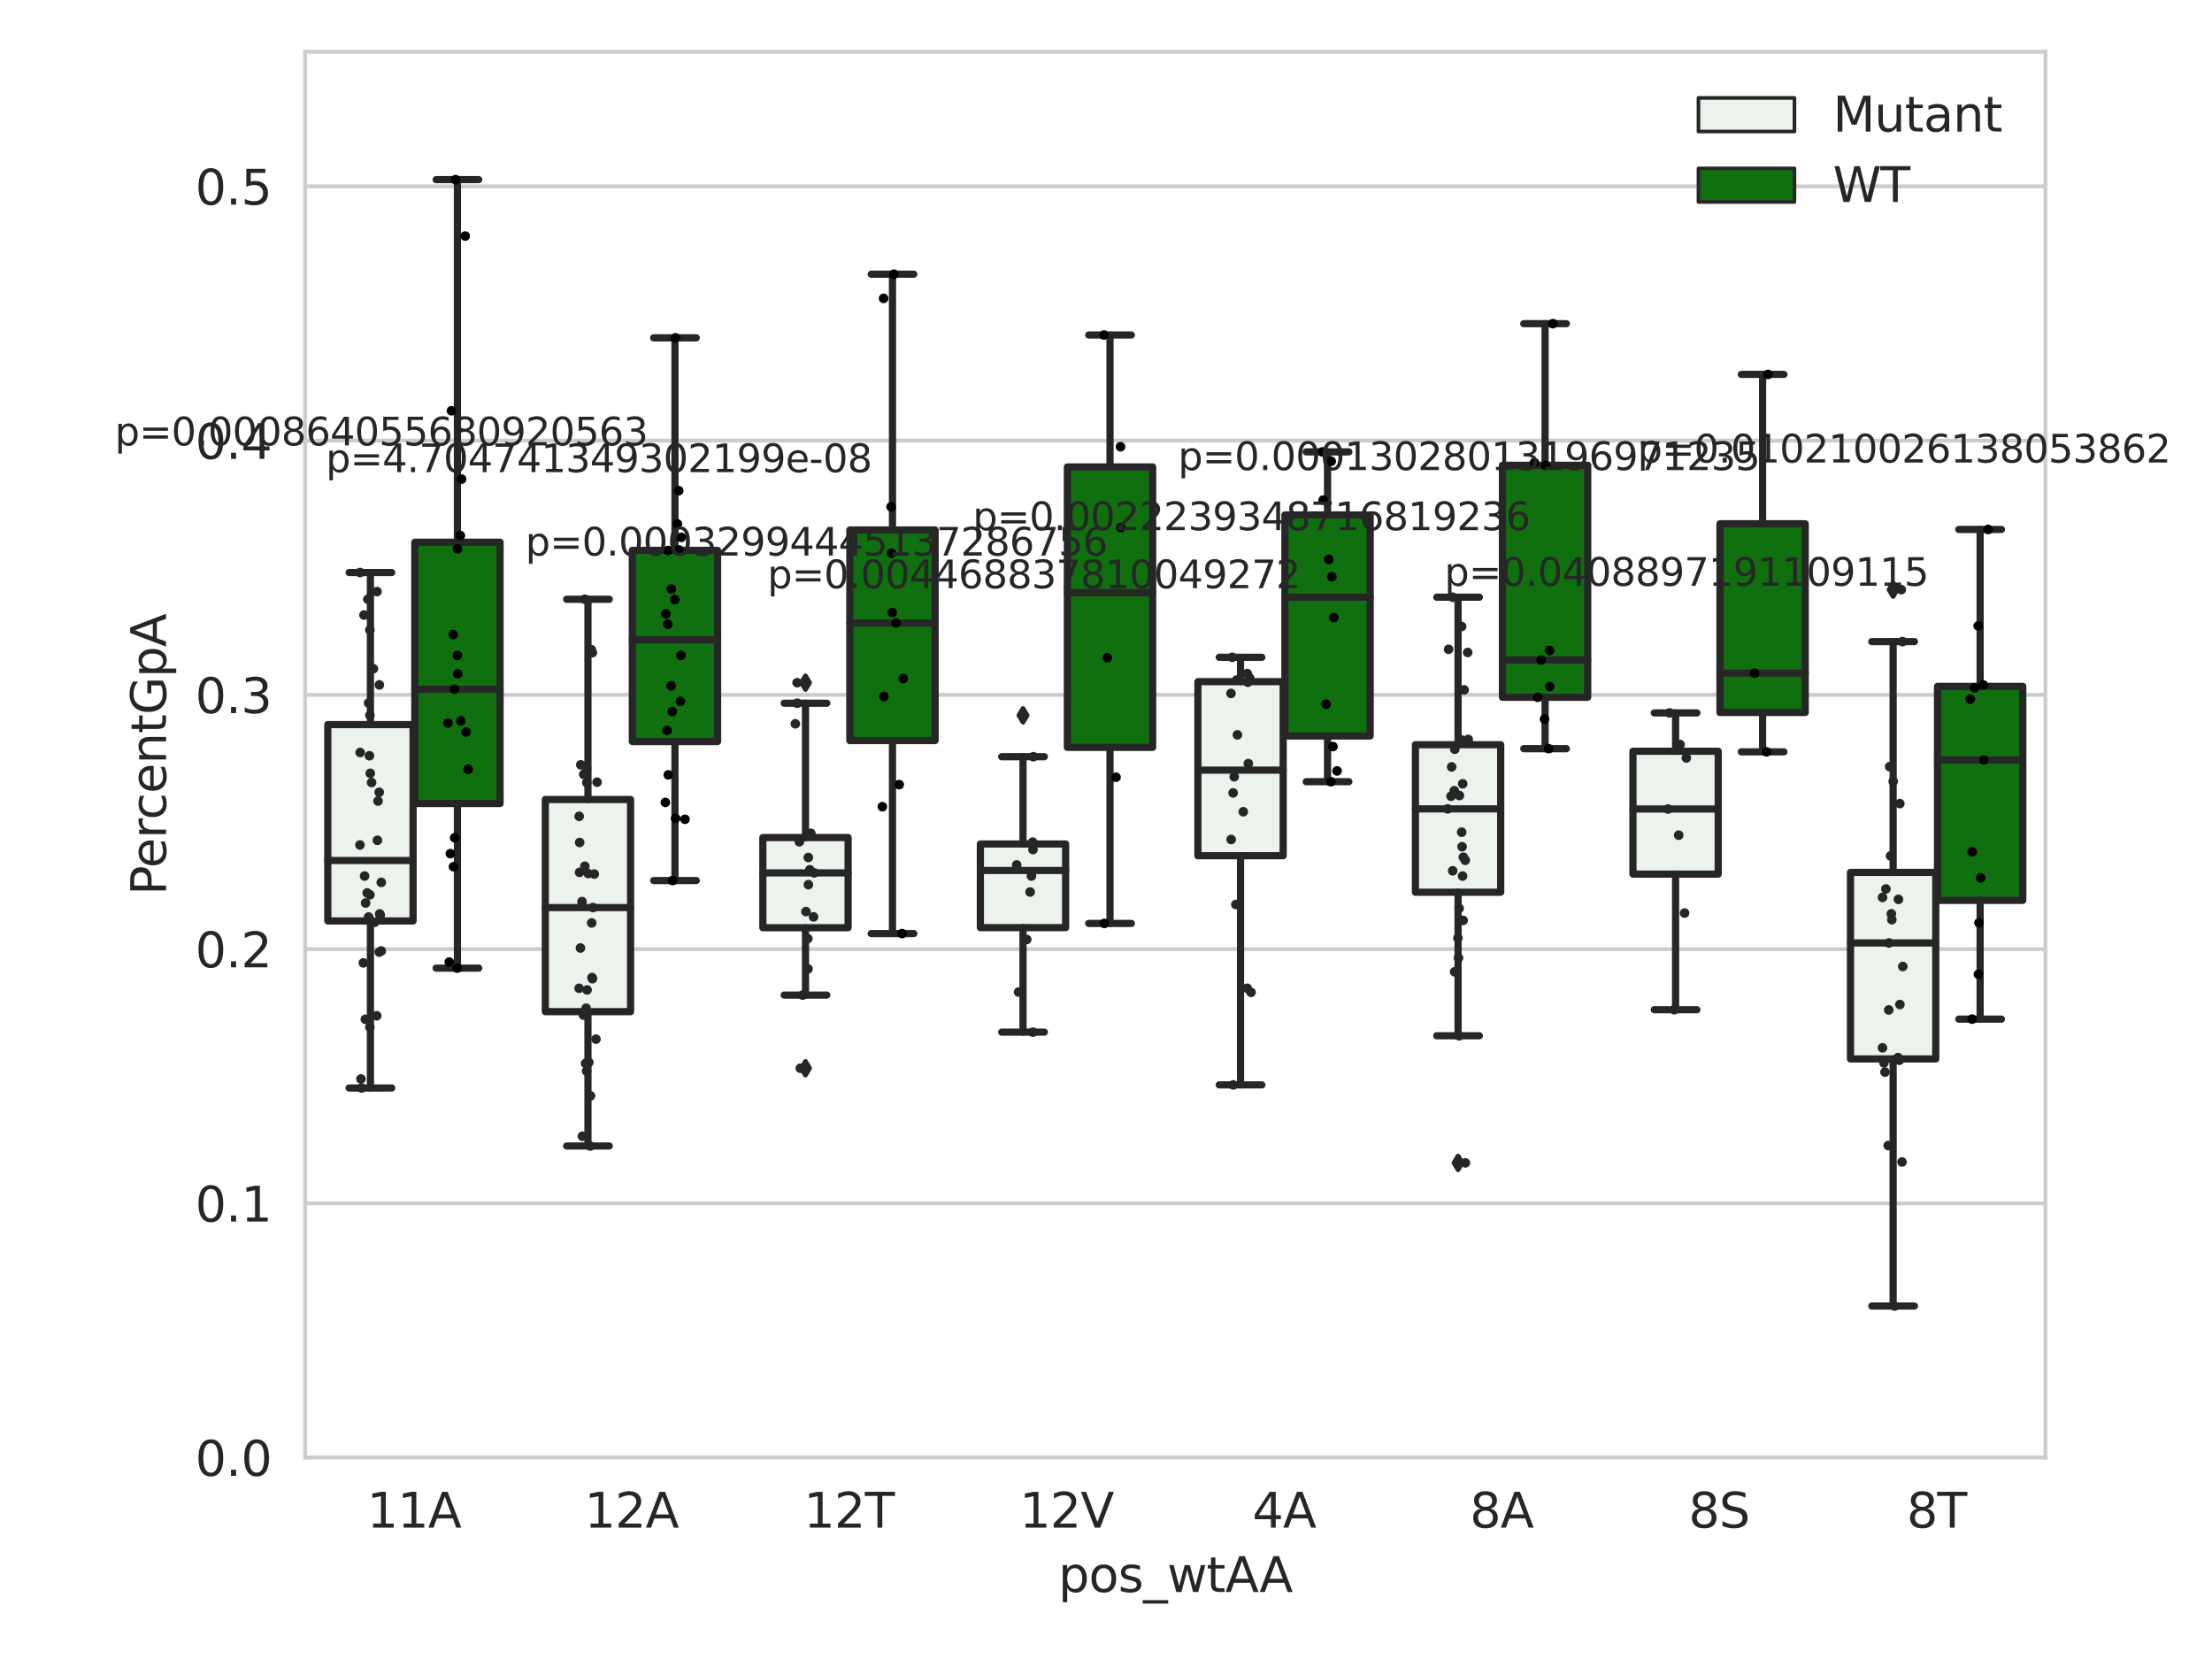 <?xml version="1.0" encoding="utf-8" standalone="no"?>
<!DOCTYPE svg PUBLIC "-//W3C//DTD SVG 1.1//EN"
  "http://www.w3.org/Graphics/SVG/1.1/DTD/svg11.dtd">
<svg xmlns:xlink="http://www.w3.org/1999/xlink" width="460.8pt" height="345.6pt" viewBox="0 0 460.8 345.6" xmlns="http://www.w3.org/2000/svg" version="1.1">
 <defs>
  <style type="text/css">*{stroke-linejoin: round; stroke-linecap: butt}</style>
 </defs>
 <g id="figure_1">
  <g id="patch_1">
   <path d="M 0 345.6 
L 460.8 345.6 
L 460.8 0 
L 0 0 
z
" style="fill: #ffffff"/>
  </g>
  <g id="axes_1">
   <g id="patch_2">
    <path d="M 63.571 303.64 
L 426.092 303.64 
L 426.092 10.8 
L 63.571 10.8 
z
" style="fill: #ffffff"/>
   </g>
   <g id="matplotlib.axis_1">
    <g id="xtick_1">
     <g id="text_1">
      <!-- 11A -->
      <g style="fill: #262626" transform="translate(76.446 318.238)scale(0.1 -0.1)">
       <defs>
        <path id="DejaVuSans-31" d="M 794 531 
L 1825 531 
L 1825 4091 
L 703 3866 
L 703 4441 
L 1819 4666 
L 2450 4666 
L 2450 531 
L 3481 531 
L 3481 0 
L 794 0 
L 794 531 
z
" transform="scale(0.016)"/>
        <path id="DejaVuSans-41" d="M 2188 4044 
L 1331 1722 
L 3047 1722 
L 2188 4044 
z
M 1831 4666 
L 2547 4666 
L 4325 0 
L 3669 0 
L 3244 1197 
L 1141 1197 
L 716 0 
L 50 0 
L 1831 4666 
z
" transform="scale(0.016)"/>
       </defs>
       <use xlink:href="#DejaVuSans-31"/>
       <use xlink:href="#DejaVuSans-31" x="63.623"/>
       <use xlink:href="#DejaVuSans-41" x="127.246"/>
      </g>
     </g>
    </g>
    <g id="xtick_2">
     <g id="text_2">
      <!-- 12A -->
      <g style="fill: #262626" transform="translate(121.761 318.238)scale(0.1 -0.1)">
       <defs>
        <path id="DejaVuSans-32" d="M 1228 531 
L 3431 531 
L 3431 0 
L 469 0 
L 469 531 
Q 828 903 1448 1529 
Q 2069 2156 2228 2338 
Q 2531 2678 2651 2914 
Q 2772 3150 2772 3378 
Q 2772 3750 2511 3984 
Q 2250 4219 1831 4219 
Q 1534 4219 1204 4116 
Q 875 4013 500 3803 
L 500 4441 
Q 881 4594 1212 4672 
Q 1544 4750 1819 4750 
Q 2544 4750 2975 4387 
Q 3406 4025 3406 3419 
Q 3406 3131 3298 2873 
Q 3191 2616 2906 2266 
Q 2828 2175 2409 1742 
Q 1991 1309 1228 531 
z
" transform="scale(0.016)"/>
       </defs>
       <use xlink:href="#DejaVuSans-31"/>
       <use xlink:href="#DejaVuSans-32" x="63.623"/>
       <use xlink:href="#DejaVuSans-41" x="127.246"/>
      </g>
     </g>
    </g>
    <g id="xtick_3">
     <g id="text_3">
      <!-- 12T -->
      <g style="fill: #262626" transform="translate(167.443 318.238)scale(0.1 -0.1)">
       <defs>
        <path id="DejaVuSans-54" d="M -19 4666 
L 3928 4666 
L 3928 4134 
L 2272 4134 
L 2272 0 
L 1638 0 
L 1638 4134 
L -19 4134 
L -19 4666 
z
" transform="scale(0.016)"/>
       </defs>
       <use xlink:href="#DejaVuSans-31"/>
       <use xlink:href="#DejaVuSans-32" x="63.623"/>
       <use xlink:href="#DejaVuSans-54" x="127.246"/>
      </g>
     </g>
    </g>
    <g id="xtick_4">
     <g id="text_4">
      <!-- 12V -->
      <g style="fill: #262626" transform="translate(212.391 318.238)scale(0.1 -0.1)">
       <defs>
        <path id="DejaVuSans-56" d="M 1831 0 
L 50 4666 
L 709 4666 
L 2188 738 
L 3669 4666 
L 4325 4666 
L 2547 0 
L 1831 0 
z
" transform="scale(0.016)"/>
       </defs>
       <use xlink:href="#DejaVuSans-31"/>
       <use xlink:href="#DejaVuSans-32" x="63.623"/>
       <use xlink:href="#DejaVuSans-56" x="127.246"/>
      </g>
     </g>
    </g>
    <g id="xtick_5">
     <g id="text_5">
      <!-- 4A -->
      <g style="fill: #262626" transform="translate(260.888 318.238)scale(0.1 -0.1)">
       <defs>
        <path id="DejaVuSans-34" d="M 2419 4116 
L 825 1625 
L 2419 1625 
L 2419 4116 
z
M 2253 4666 
L 3047 4666 
L 3047 1625 
L 3713 1625 
L 3713 1100 
L 3047 1100 
L 3047 0 
L 2419 0 
L 2419 1100 
L 313 1100 
L 313 1709 
L 2253 4666 
z
" transform="scale(0.016)"/>
       </defs>
       <use xlink:href="#DejaVuSans-34"/>
       <use xlink:href="#DejaVuSans-41" x="63.623"/>
      </g>
     </g>
    </g>
    <g id="xtick_6">
     <g id="text_6">
      <!-- 8A -->
      <g style="fill: #262626" transform="translate(306.203 318.238)scale(0.1 -0.1)">
       <defs>
        <path id="DejaVuSans-38" d="M 2034 2216 
Q 1584 2216 1326 1975 
Q 1069 1734 1069 1313 
Q 1069 891 1326 650 
Q 1584 409 2034 409 
Q 2484 409 2743 651 
Q 3003 894 3003 1313 
Q 3003 1734 2745 1975 
Q 2488 2216 2034 2216 
z
M 1403 2484 
Q 997 2584 770 2862 
Q 544 3141 544 3541 
Q 544 4100 942 4425 
Q 1341 4750 2034 4750 
Q 2731 4750 3128 4425 
Q 3525 4100 3525 3541 
Q 3525 3141 3298 2862 
Q 3072 2584 2669 2484 
Q 3125 2378 3379 2068 
Q 3634 1759 3634 1313 
Q 3634 634 3220 271 
Q 2806 -91 2034 -91 
Q 1263 -91 848 271 
Q 434 634 434 1313 
Q 434 1759 690 2068 
Q 947 2378 1403 2484 
z
M 1172 3481 
Q 1172 3119 1398 2916 
Q 1625 2713 2034 2713 
Q 2441 2713 2670 2916 
Q 2900 3119 2900 3481 
Q 2900 3844 2670 4047 
Q 2441 4250 2034 4250 
Q 1625 4250 1398 4047 
Q 1172 3844 1172 3481 
z
" transform="scale(0.016)"/>
       </defs>
       <use xlink:href="#DejaVuSans-38"/>
       <use xlink:href="#DejaVuSans-41" x="63.623"/>
      </g>
     </g>
    </g>
    <g id="xtick_7">
     <g id="text_7">
      <!-- 8S -->
      <g style="fill: #262626" transform="translate(351.764 318.238)scale(0.1 -0.1)">
       <defs>
        <path id="DejaVuSans-53" d="M 3425 4513 
L 3425 3897 
Q 3066 4069 2747 4153 
Q 2428 4238 2131 4238 
Q 1616 4238 1336 4038 
Q 1056 3838 1056 3469 
Q 1056 3159 1242 3001 
Q 1428 2844 1947 2747 
L 2328 2669 
Q 3034 2534 3370 2195 
Q 3706 1856 3706 1288 
Q 3706 609 3251 259 
Q 2797 -91 1919 -91 
Q 1588 -91 1214 -16 
Q 841 59 441 206 
L 441 856 
Q 825 641 1194 531 
Q 1563 422 1919 422 
Q 2459 422 2753 634 
Q 3047 847 3047 1241 
Q 3047 1584 2836 1778 
Q 2625 1972 2144 2069 
L 1759 2144 
Q 1053 2284 737 2584 
Q 422 2884 422 3419 
Q 422 4038 858 4394 
Q 1294 4750 2059 4750 
Q 2388 4750 2728 4690 
Q 3069 4631 3425 4513 
z
" transform="scale(0.016)"/>
       </defs>
       <use xlink:href="#DejaVuSans-38"/>
       <use xlink:href="#DejaVuSans-53" x="63.623"/>
      </g>
     </g>
    </g>
    <g id="xtick_8">
     <g id="text_8">
      <!-- 8T -->
      <g style="fill: #262626" transform="translate(397.2 318.238)scale(0.1 -0.1)">
       <use xlink:href="#DejaVuSans-38"/>
       <use xlink:href="#DejaVuSans-54" x="63.623"/>
      </g>
     </g>
    </g>
    <g id="text_9">
     <!-- pos_wtAA -->
     <g style="fill: #262626" transform="translate(220.466 331.638)scale(0.1 -0.1)">
      <defs>
       <path id="DejaVuSans-70" d="M 1159 525 
L 1159 -1331 
L 581 -1331 
L 581 3500 
L 1159 3500 
L 1159 2969 
Q 1341 3281 1617 3432 
Q 1894 3584 2278 3584 
Q 2916 3584 3314 3078 
Q 3713 2572 3713 1747 
Q 3713 922 3314 415 
Q 2916 -91 2278 -91 
Q 1894 -91 1617 61 
Q 1341 213 1159 525 
z
M 3116 1747 
Q 3116 2381 2855 2742 
Q 2594 3103 2138 3103 
Q 1681 3103 1420 2742 
Q 1159 2381 1159 1747 
Q 1159 1113 1420 752 
Q 1681 391 2138 391 
Q 2594 391 2855 752 
Q 3116 1113 3116 1747 
z
" transform="scale(0.016)"/>
       <path id="DejaVuSans-6f" d="M 1959 3097 
Q 1497 3097 1228 2736 
Q 959 2375 959 1747 
Q 959 1119 1226 758 
Q 1494 397 1959 397 
Q 2419 397 2687 759 
Q 2956 1122 2956 1747 
Q 2956 2369 2687 2733 
Q 2419 3097 1959 3097 
z
M 1959 3584 
Q 2709 3584 3137 3096 
Q 3566 2609 3566 1747 
Q 3566 888 3137 398 
Q 2709 -91 1959 -91 
Q 1206 -91 779 398 
Q 353 888 353 1747 
Q 353 2609 779 3096 
Q 1206 3584 1959 3584 
z
" transform="scale(0.016)"/>
       <path id="DejaVuSans-73" d="M 2834 3397 
L 2834 2853 
Q 2591 2978 2328 3040 
Q 2066 3103 1784 3103 
Q 1356 3103 1142 2972 
Q 928 2841 928 2578 
Q 928 2378 1081 2264 
Q 1234 2150 1697 2047 
L 1894 2003 
Q 2506 1872 2764 1633 
Q 3022 1394 3022 966 
Q 3022 478 2636 193 
Q 2250 -91 1575 -91 
Q 1294 -91 989 -36 
Q 684 19 347 128 
L 347 722 
Q 666 556 975 473 
Q 1284 391 1588 391 
Q 1994 391 2212 530 
Q 2431 669 2431 922 
Q 2431 1156 2273 1281 
Q 2116 1406 1581 1522 
L 1381 1569 
Q 847 1681 609 1914 
Q 372 2147 372 2553 
Q 372 3047 722 3315 
Q 1072 3584 1716 3584 
Q 2034 3584 2315 3537 
Q 2597 3491 2834 3397 
z
" transform="scale(0.016)"/>
       <path id="DejaVuSans-5f" d="M 3263 -1063 
L 3263 -1509 
L -63 -1509 
L -63 -1063 
L 3263 -1063 
z
" transform="scale(0.016)"/>
       <path id="DejaVuSans-77" d="M 269 3500 
L 844 3500 
L 1563 769 
L 2278 3500 
L 2956 3500 
L 3675 769 
L 4391 3500 
L 4966 3500 
L 4050 0 
L 3372 0 
L 2619 2869 
L 1863 0 
L 1184 0 
L 269 3500 
z
" transform="scale(0.016)"/>
       <path id="DejaVuSans-74" d="M 1172 4494 
L 1172 3500 
L 2356 3500 
L 2356 3053 
L 1172 3053 
L 1172 1153 
Q 1172 725 1289 603 
Q 1406 481 1766 481 
L 2356 481 
L 2356 0 
L 1766 0 
Q 1100 0 847 248 
Q 594 497 594 1153 
L 594 3053 
L 172 3053 
L 172 3500 
L 594 3500 
L 594 4494 
L 1172 4494 
z
" transform="scale(0.016)"/>
      </defs>
      <use xlink:href="#DejaVuSans-70"/>
      <use xlink:href="#DejaVuSans-6f" x="63.477"/>
      <use xlink:href="#DejaVuSans-73" x="124.658"/>
      <use xlink:href="#DejaVuSans-5f" x="176.758"/>
      <use xlink:href="#DejaVuSans-77" x="226.758"/>
      <use xlink:href="#DejaVuSans-74" x="308.545"/>
      <use xlink:href="#DejaVuSans-41" x="347.754"/>
      <use xlink:href="#DejaVuSans-41" x="418.912"/>
     </g>
    </g>
   </g>
   <g id="matplotlib.axis_2">
    <g id="ytick_1">
     <g id="line2d_1">
      <path d="M 63.571 303.64 
L 426.092 303.64 
" clip-path="url(#p810cbd31bd)" style="fill: none; stroke: #cccccc; stroke-width: 0.8; stroke-linecap: round"/>
     </g>
     <g id="text_10">
      <!-- 0.0 -->
      <g style="fill: #262626" transform="translate(40.668 307.439)scale(0.1 -0.1)">
       <defs>
        <path id="DejaVuSans-30" d="M 2034 4250 
Q 1547 4250 1301 3770 
Q 1056 3291 1056 2328 
Q 1056 1369 1301 889 
Q 1547 409 2034 409 
Q 2525 409 2770 889 
Q 3016 1369 3016 2328 
Q 3016 3291 2770 3770 
Q 2525 4250 2034 4250 
z
M 2034 4750 
Q 2819 4750 3233 4129 
Q 3647 3509 3647 2328 
Q 3647 1150 3233 529 
Q 2819 -91 2034 -91 
Q 1250 -91 836 529 
Q 422 1150 422 2328 
Q 422 3509 836 4129 
Q 1250 4750 2034 4750 
z
" transform="scale(0.016)"/>
        <path id="DejaVuSans-2e" d="M 684 794 
L 1344 794 
L 1344 0 
L 684 0 
L 684 794 
z
" transform="scale(0.016)"/>
       </defs>
       <use xlink:href="#DejaVuSans-30"/>
       <use xlink:href="#DejaVuSans-2e" x="63.623"/>
       <use xlink:href="#DejaVuSans-30" x="95.41"/>
      </g>
     </g>
    </g>
    <g id="ytick_2">
     <g id="line2d_2">
      <path d="M 63.571 250.678 
L 426.092 250.678 
" clip-path="url(#p810cbd31bd)" style="fill: none; stroke: #cccccc; stroke-width: 0.8; stroke-linecap: round"/>
     </g>
     <g id="text_11">
      <!-- 0.1 -->
      <g style="fill: #262626" transform="translate(40.668 254.477)scale(0.1 -0.1)">
       <use xlink:href="#DejaVuSans-30"/>
       <use xlink:href="#DejaVuSans-2e" x="63.623"/>
       <use xlink:href="#DejaVuSans-31" x="95.41"/>
      </g>
     </g>
    </g>
    <g id="ytick_3">
     <g id="line2d_3">
      <path d="M 63.571 197.715 
L 426.092 197.715 
" clip-path="url(#p810cbd31bd)" style="fill: none; stroke: #cccccc; stroke-width: 0.8; stroke-linecap: round"/>
     </g>
     <g id="text_12">
      <!-- 0.2 -->
      <g style="fill: #262626" transform="translate(40.668 201.515)scale(0.1 -0.1)">
       <use xlink:href="#DejaVuSans-30"/>
       <use xlink:href="#DejaVuSans-2e" x="63.623"/>
       <use xlink:href="#DejaVuSans-32" x="95.41"/>
      </g>
     </g>
    </g>
    <g id="ytick_4">
     <g id="line2d_4">
      <path d="M 63.571 144.753 
L 426.092 144.753 
" clip-path="url(#p810cbd31bd)" style="fill: none; stroke: #cccccc; stroke-width: 0.8; stroke-linecap: round"/>
     </g>
     <g id="text_13">
      <!-- 0.3 -->
      <g style="fill: #262626" transform="translate(40.668 148.552)scale(0.1 -0.1)">
       <defs>
        <path id="DejaVuSans-33" d="M 2597 2516 
Q 3050 2419 3304 2112 
Q 3559 1806 3559 1356 
Q 3559 666 3084 287 
Q 2609 -91 1734 -91 
Q 1441 -91 1130 -33 
Q 819 25 488 141 
L 488 750 
Q 750 597 1062 519 
Q 1375 441 1716 441 
Q 2309 441 2620 675 
Q 2931 909 2931 1356 
Q 2931 1769 2642 2001 
Q 2353 2234 1838 2234 
L 1294 2234 
L 1294 2753 
L 1863 2753 
Q 2328 2753 2575 2939 
Q 2822 3125 2822 3475 
Q 2822 3834 2567 4026 
Q 2313 4219 1838 4219 
Q 1578 4219 1281 4162 
Q 984 4106 628 3988 
L 628 4550 
Q 988 4650 1302 4700 
Q 1616 4750 1894 4750 
Q 2613 4750 3031 4423 
Q 3450 4097 3450 3541 
Q 3450 3153 3228 2886 
Q 3006 2619 2597 2516 
z
" transform="scale(0.016)"/>
       </defs>
       <use xlink:href="#DejaVuSans-30"/>
       <use xlink:href="#DejaVuSans-2e" x="63.623"/>
       <use xlink:href="#DejaVuSans-33" x="95.41"/>
      </g>
     </g>
    </g>
    <g id="ytick_5">
     <g id="line2d_5">
      <path d="M 63.571 91.791 
L 426.092 91.791 
" clip-path="url(#p810cbd31bd)" style="fill: none; stroke: #cccccc; stroke-width: 0.8; stroke-linecap: round"/>
     </g>
     <g id="text_14">
      <!-- 0.4 -->
      <g style="fill: #262626" transform="translate(40.668 95.59)scale(0.1 -0.1)">
       <use xlink:href="#DejaVuSans-30"/>
       <use xlink:href="#DejaVuSans-2e" x="63.623"/>
       <use xlink:href="#DejaVuSans-34" x="95.41"/>
      </g>
     </g>
    </g>
    <g id="ytick_6">
     <g id="line2d_6">
      <path d="M 63.571 38.829 
L 426.092 38.829 
" clip-path="url(#p810cbd31bd)" style="fill: none; stroke: #cccccc; stroke-width: 0.8; stroke-linecap: round"/>
     </g>
     <g id="text_15">
      <!-- 0.5 -->
      <g style="fill: #262626" transform="translate(40.668 42.628)scale(0.1 -0.1)">
       <defs>
        <path id="DejaVuSans-35" d="M 691 4666 
L 3169 4666 
L 3169 4134 
L 1269 4134 
L 1269 2991 
Q 1406 3038 1543 3061 
Q 1681 3084 1819 3084 
Q 2600 3084 3056 2656 
Q 3513 2228 3513 1497 
Q 3513 744 3044 326 
Q 2575 -91 1722 -91 
Q 1428 -91 1123 -41 
Q 819 9 494 109 
L 494 744 
Q 775 591 1075 516 
Q 1375 441 1709 441 
Q 2250 441 2565 725 
Q 2881 1009 2881 1497 
Q 2881 1984 2565 2268 
Q 2250 2553 1709 2553 
Q 1456 2553 1204 2497 
Q 953 2441 691 2322 
L 691 4666 
z
" transform="scale(0.016)"/>
       </defs>
       <use xlink:href="#DejaVuSans-30"/>
       <use xlink:href="#DejaVuSans-2e" x="63.623"/>
       <use xlink:href="#DejaVuSans-35" x="95.41"/>
      </g>
     </g>
    </g>
    <g id="text_16">
     <!-- PercentGpA -->
     <g style="fill: #262626" transform="translate(34.588 186.497)rotate(-90)scale(0.1 -0.1)">
      <defs>
       <path id="DejaVuSans-50" d="M 1259 4147 
L 1259 2394 
L 2053 2394 
Q 2494 2394 2734 2622 
Q 2975 2850 2975 3272 
Q 2975 3691 2734 3919 
Q 2494 4147 2053 4147 
L 1259 4147 
z
M 628 4666 
L 2053 4666 
Q 2838 4666 3239 4311 
Q 3641 3956 3641 3272 
Q 3641 2581 3239 2228 
Q 2838 1875 2053 1875 
L 1259 1875 
L 1259 0 
L 628 0 
L 628 4666 
z
" transform="scale(0.016)"/>
       <path id="DejaVuSans-65" d="M 3597 1894 
L 3597 1613 
L 953 1613 
Q 991 1019 1311 708 
Q 1631 397 2203 397 
Q 2534 397 2845 478 
Q 3156 559 3463 722 
L 3463 178 
Q 3153 47 2828 -22 
Q 2503 -91 2169 -91 
Q 1331 -91 842 396 
Q 353 884 353 1716 
Q 353 2575 817 3079 
Q 1281 3584 2069 3584 
Q 2775 3584 3186 3129 
Q 3597 2675 3597 1894 
z
M 3022 2063 
Q 3016 2534 2758 2815 
Q 2500 3097 2075 3097 
Q 1594 3097 1305 2825 
Q 1016 2553 972 2059 
L 3022 2063 
z
" transform="scale(0.016)"/>
       <path id="DejaVuSans-72" d="M 2631 2963 
Q 2534 3019 2420 3045 
Q 2306 3072 2169 3072 
Q 1681 3072 1420 2755 
Q 1159 2438 1159 1844 
L 1159 0 
L 581 0 
L 581 3500 
L 1159 3500 
L 1159 2956 
Q 1341 3275 1631 3429 
Q 1922 3584 2338 3584 
Q 2397 3584 2469 3576 
Q 2541 3569 2628 3553 
L 2631 2963 
z
" transform="scale(0.016)"/>
       <path id="DejaVuSans-63" d="M 3122 3366 
L 3122 2828 
Q 2878 2963 2633 3030 
Q 2388 3097 2138 3097 
Q 1578 3097 1268 2742 
Q 959 2388 959 1747 
Q 959 1106 1268 751 
Q 1578 397 2138 397 
Q 2388 397 2633 464 
Q 2878 531 3122 666 
L 3122 134 
Q 2881 22 2623 -34 
Q 2366 -91 2075 -91 
Q 1284 -91 818 406 
Q 353 903 353 1747 
Q 353 2603 823 3093 
Q 1294 3584 2113 3584 
Q 2378 3584 2631 3529 
Q 2884 3475 3122 3366 
z
" transform="scale(0.016)"/>
       <path id="DejaVuSans-6e" d="M 3513 2113 
L 3513 0 
L 2938 0 
L 2938 2094 
Q 2938 2591 2744 2837 
Q 2550 3084 2163 3084 
Q 1697 3084 1428 2787 
Q 1159 2491 1159 1978 
L 1159 0 
L 581 0 
L 581 3500 
L 1159 3500 
L 1159 2956 
Q 1366 3272 1645 3428 
Q 1925 3584 2291 3584 
Q 2894 3584 3203 3211 
Q 3513 2838 3513 2113 
z
" transform="scale(0.016)"/>
       <path id="DejaVuSans-47" d="M 3809 666 
L 3809 1919 
L 2778 1919 
L 2778 2438 
L 4434 2438 
L 4434 434 
Q 4069 175 3628 42 
Q 3188 -91 2688 -91 
Q 1594 -91 976 548 
Q 359 1188 359 2328 
Q 359 3472 976 4111 
Q 1594 4750 2688 4750 
Q 3144 4750 3555 4637 
Q 3966 4525 4313 4306 
L 4313 3634 
Q 3963 3931 3569 4081 
Q 3175 4231 2741 4231 
Q 1884 4231 1454 3753 
Q 1025 3275 1025 2328 
Q 1025 1384 1454 906 
Q 1884 428 2741 428 
Q 3075 428 3337 486 
Q 3600 544 3809 666 
z
" transform="scale(0.016)"/>
      </defs>
      <use xlink:href="#DejaVuSans-50"/>
      <use xlink:href="#DejaVuSans-65" x="56.678"/>
      <use xlink:href="#DejaVuSans-72" x="118.201"/>
      <use xlink:href="#DejaVuSans-63" x="157.064"/>
      <use xlink:href="#DejaVuSans-65" x="212.045"/>
      <use xlink:href="#DejaVuSans-6e" x="273.568"/>
      <use xlink:href="#DejaVuSans-74" x="336.947"/>
      <use xlink:href="#DejaVuSans-47" x="376.156"/>
      <use xlink:href="#DejaVuSans-70" x="453.646"/>
      <use xlink:href="#DejaVuSans-41" x="517.123"/>
     </g>
    </g>
   </g>
   <g id="patch_3">
    <path d="M 68.284 191.857 
L 86.048 191.857 
L 86.048 150.942 
L 68.284 150.942 
L 68.284 191.857 
z
" clip-path="url(#p810cbd31bd)" style="fill: #ecf2ec; stroke: #262626; stroke-width: 1.5; stroke-linejoin: miter"/>
   </g>
   <g id="patch_4">
    <path d="M 86.41 167.392 
L 104.174 167.392 
L 104.174 112.958 
L 86.41 112.958 
L 86.41 167.392 
z
" clip-path="url(#p810cbd31bd)" style="fill: #107010; stroke: #262626; stroke-width: 1.5; stroke-linejoin: miter"/>
   </g>
   <g id="patch_5">
    <path d="M 113.599 210.745 
L 131.363 210.745 
L 131.363 166.551 
L 113.599 166.551 
L 113.599 210.745 
z
" clip-path="url(#p810cbd31bd)" style="fill: #ecf2ec; stroke: #262626; stroke-width: 1.5; stroke-linejoin: miter"/>
   </g>
   <g id="patch_6">
    <path d="M 131.725 154.478 
L 149.489 154.478 
L 149.489 114.645 
L 131.725 114.645 
L 131.725 154.478 
z
" clip-path="url(#p810cbd31bd)" style="fill: #107010; stroke: #262626; stroke-width: 1.5; stroke-linejoin: miter"/>
   </g>
   <g id="patch_7">
    <path d="M 158.914 193.266 
L 176.678 193.266 
L 176.678 174.478 
L 158.914 174.478 
L 158.914 193.266 
z
" clip-path="url(#p810cbd31bd)" style="fill: #ecf2ec; stroke: #262626; stroke-width: 1.5; stroke-linejoin: miter"/>
   </g>
   <g id="patch_8">
    <path d="M 177.04 154.277 
L 194.804 154.277 
L 194.804 110.41 
L 177.04 110.41 
L 177.04 154.277 
z
" clip-path="url(#p810cbd31bd)" style="fill: #107010; stroke: #262626; stroke-width: 1.5; stroke-linejoin: miter"/>
   </g>
   <g id="patch_9">
    <path d="M 204.229 193.239 
L 221.993 193.239 
L 221.993 175.817 
L 204.229 175.817 
L 204.229 193.239 
z
" clip-path="url(#p810cbd31bd)" style="fill: #ecf2ec; stroke: #262626; stroke-width: 1.5; stroke-linejoin: miter"/>
   </g>
   <g id="patch_10">
    <path d="M 222.355 155.689 
L 240.119 155.689 
L 240.119 97.276 
L 222.355 97.276 
L 222.355 155.689 
z
" clip-path="url(#p810cbd31bd)" style="fill: #107010; stroke: #262626; stroke-width: 1.5; stroke-linejoin: miter"/>
   </g>
   <g id="patch_11">
    <path d="M 249.545 178.267 
L 267.308 178.267 
L 267.308 142.002 
L 249.545 142.002 
L 249.545 178.267 
z
" clip-path="url(#p810cbd31bd)" style="fill: #ecf2ec; stroke: #262626; stroke-width: 1.5; stroke-linejoin: miter"/>
   </g>
   <g id="patch_12">
    <path d="M 267.671 153.315 
L 285.434 153.315 
L 285.434 107.277 
L 267.671 107.277 
L 267.671 153.315 
z
" clip-path="url(#p810cbd31bd)" style="fill: #107010; stroke: #262626; stroke-width: 1.5; stroke-linejoin: miter"/>
   </g>
   <g id="patch_13">
    <path d="M 294.86 185.867 
L 312.623 185.867 
L 312.623 155.134 
L 294.86 155.134 
L 294.86 185.867 
z
" clip-path="url(#p810cbd31bd)" style="fill: #ecf2ec; stroke: #262626; stroke-width: 1.5; stroke-linejoin: miter"/>
   </g>
   <g id="patch_14">
    <path d="M 312.986 145.259 
L 330.749 145.259 
L 330.749 96.931 
L 312.986 96.931 
L 312.986 145.259 
z
" clip-path="url(#p810cbd31bd)" style="fill: #107010; stroke: #262626; stroke-width: 1.5; stroke-linejoin: miter"/>
   </g>
   <g id="patch_15">
    <path d="M 340.175 182.095 
L 357.938 182.095 
L 357.938 156.496 
L 340.175 156.496 
L 340.175 182.095 
z
" clip-path="url(#p810cbd31bd)" style="fill: #ecf2ec; stroke: #262626; stroke-width: 1.5; stroke-linejoin: miter"/>
   </g>
   <g id="patch_16">
    <path d="M 358.301 148.426 
L 376.064 148.426 
L 376.064 109.11 
L 358.301 109.11 
L 358.301 148.426 
z
" clip-path="url(#p810cbd31bd)" style="fill: #107010; stroke: #262626; stroke-width: 1.5; stroke-linejoin: miter"/>
   </g>
   <g id="patch_17">
    <path d="M 385.49 220.595 
L 403.254 220.595 
L 403.254 181.744 
L 385.49 181.744 
L 385.49 220.595 
z
" clip-path="url(#p810cbd31bd)" style="fill: #ecf2ec; stroke: #262626; stroke-width: 1.5; stroke-linejoin: miter"/>
   </g>
   <g id="patch_18">
    <path d="M 403.616 187.561 
L 421.38 187.561 
L 421.38 142.986 
L 403.616 142.986 
L 403.616 187.561 
z
" clip-path="url(#p810cbd31bd)" style="fill: #107010; stroke: #262626; stroke-width: 1.5; stroke-linejoin: miter"/>
   </g>
   <g id="patch_19">
    <path d="M 86.229 303.64 
L 86.229 303.64 
L 86.229 303.64 
L 86.229 303.64 
z
" clip-path="url(#p810cbd31bd)" style="fill: #ecf2ec; stroke: #262626; stroke-width: 0.75; stroke-linejoin: miter"/>
   </g>
   <g id="patch_20">
    <path d="M 86.229 303.64 
L 86.229 303.64 
L 86.229 303.64 
L 86.229 303.64 
z
" clip-path="url(#p810cbd31bd)" style="fill: #107010; stroke: #262626; stroke-width: 0.75; stroke-linejoin: miter"/>
   </g>
   <g id="PathCollection_1"/>
   <g id="PathCollection_2"/>
   <g id="line2d_7">
    <path d="M 77.166 191.857 
L 77.166 226.649 
" clip-path="url(#p810cbd31bd)" style="fill: none; stroke: #262626; stroke-width: 1.5; stroke-linecap: round"/>
   </g>
   <g id="line2d_8">
    <path d="M 77.166 150.942 
L 77.166 119.267 
" clip-path="url(#p810cbd31bd)" style="fill: none; stroke: #262626; stroke-width: 1.5; stroke-linecap: round"/>
   </g>
   <g id="line2d_9">
    <path d="M 72.725 226.649 
L 81.607 226.649 
" clip-path="url(#p810cbd31bd)" style="fill: none; stroke: #262626; stroke-width: 1.5; stroke-linecap: round"/>
   </g>
   <g id="line2d_10">
    <path d="M 72.725 119.267 
L 81.607 119.267 
" clip-path="url(#p810cbd31bd)" style="fill: none; stroke: #262626; stroke-width: 1.5; stroke-linecap: round"/>
   </g>
   <g id="line2d_11"/>
   <g id="line2d_12">
    <path d="M 95.292 167.392 
L 95.292 201.68 
" clip-path="url(#p810cbd31bd)" style="fill: none; stroke: #262626; stroke-width: 1.5; stroke-linecap: round"/>
   </g>
   <g id="line2d_13">
    <path d="M 95.292 112.958 
L 95.292 37.422 
" clip-path="url(#p810cbd31bd)" style="fill: none; stroke: #262626; stroke-width: 1.5; stroke-linecap: round"/>
   </g>
   <g id="line2d_14">
    <path d="M 90.851 201.68 
L 99.733 201.68 
" clip-path="url(#p810cbd31bd)" style="fill: none; stroke: #262626; stroke-width: 1.5; stroke-linecap: round"/>
   </g>
   <g id="line2d_15">
    <path d="M 90.851 37.422 
L 99.733 37.422 
" clip-path="url(#p810cbd31bd)" style="fill: none; stroke: #262626; stroke-width: 1.5; stroke-linecap: round"/>
   </g>
   <g id="line2d_16"/>
   <g id="line2d_17">
    <path d="M 122.481 210.745 
L 122.481 238.735 
" clip-path="url(#p810cbd31bd)" style="fill: none; stroke: #262626; stroke-width: 1.5; stroke-linecap: round"/>
   </g>
   <g id="line2d_18">
    <path d="M 122.481 166.551 
L 122.481 124.839 
" clip-path="url(#p810cbd31bd)" style="fill: none; stroke: #262626; stroke-width: 1.5; stroke-linecap: round"/>
   </g>
   <g id="line2d_19">
    <path d="M 118.04 238.735 
L 126.922 238.735 
" clip-path="url(#p810cbd31bd)" style="fill: none; stroke: #262626; stroke-width: 1.5; stroke-linecap: round"/>
   </g>
   <g id="line2d_20">
    <path d="M 118.04 124.839 
L 126.922 124.839 
" clip-path="url(#p810cbd31bd)" style="fill: none; stroke: #262626; stroke-width: 1.5; stroke-linecap: round"/>
   </g>
   <g id="line2d_21"/>
   <g id="line2d_22">
    <path d="M 140.607 154.478 
L 140.607 183.432 
" clip-path="url(#p810cbd31bd)" style="fill: none; stroke: #262626; stroke-width: 1.5; stroke-linecap: round"/>
   </g>
   <g id="line2d_23">
    <path d="M 140.607 114.645 
L 140.607 70.379 
" clip-path="url(#p810cbd31bd)" style="fill: none; stroke: #262626; stroke-width: 1.5; stroke-linecap: round"/>
   </g>
   <g id="line2d_24">
    <path d="M 136.166 183.432 
L 145.048 183.432 
" clip-path="url(#p810cbd31bd)" style="fill: none; stroke: #262626; stroke-width: 1.5; stroke-linecap: round"/>
   </g>
   <g id="line2d_25">
    <path d="M 136.166 70.379 
L 145.048 70.379 
" clip-path="url(#p810cbd31bd)" style="fill: none; stroke: #262626; stroke-width: 1.5; stroke-linecap: round"/>
   </g>
   <g id="line2d_26"/>
   <g id="line2d_27">
    <path d="M 167.796 193.266 
L 167.796 207.295 
" clip-path="url(#p810cbd31bd)" style="fill: none; stroke: #262626; stroke-width: 1.5; stroke-linecap: round"/>
   </g>
   <g id="line2d_28">
    <path d="M 167.796 174.478 
L 167.796 146.494 
" clip-path="url(#p810cbd31bd)" style="fill: none; stroke: #262626; stroke-width: 1.5; stroke-linecap: round"/>
   </g>
   <g id="line2d_29">
    <path d="M 163.355 207.295 
L 172.237 207.295 
" clip-path="url(#p810cbd31bd)" style="fill: none; stroke: #262626; stroke-width: 1.5; stroke-linecap: round"/>
   </g>
   <g id="line2d_30">
    <path d="M 163.355 146.494 
L 172.237 146.494 
" clip-path="url(#p810cbd31bd)" style="fill: none; stroke: #262626; stroke-width: 1.5; stroke-linecap: round"/>
   </g>
   <g id="line2d_31">
    <defs>
     <path id="ma62fb96d08" d="M -0 1.414 
L 0.849 0 
L 0 -1.414 
L -0.849 -0 
z
" style="stroke: #262626; stroke-linejoin: miter"/>
    </defs>
    <g clip-path="url(#p810cbd31bd)">
     <use xlink:href="#ma62fb96d08" x="167.796" y="222.54" style="fill: #262626; stroke: #262626; stroke-linejoin: miter"/>
     <use xlink:href="#ma62fb96d08" x="167.796" y="142.216" style="fill: #262626; stroke: #262626; stroke-linejoin: miter"/>
    </g>
   </g>
   <g id="line2d_32">
    <path d="M 185.922 154.277 
L 185.922 194.477 
" clip-path="url(#p810cbd31bd)" style="fill: none; stroke: #262626; stroke-width: 1.5; stroke-linecap: round"/>
   </g>
   <g id="line2d_33">
    <path d="M 185.922 110.41 
L 185.922 57.119 
" clip-path="url(#p810cbd31bd)" style="fill: none; stroke: #262626; stroke-width: 1.5; stroke-linecap: round"/>
   </g>
   <g id="line2d_34">
    <path d="M 181.481 194.477 
L 190.363 194.477 
" clip-path="url(#p810cbd31bd)" style="fill: none; stroke: #262626; stroke-width: 1.5; stroke-linecap: round"/>
   </g>
   <g id="line2d_35">
    <path d="M 181.481 57.119 
L 190.363 57.119 
" clip-path="url(#p810cbd31bd)" style="fill: none; stroke: #262626; stroke-width: 1.5; stroke-linecap: round"/>
   </g>
   <g id="line2d_36"/>
   <g id="line2d_37">
    <path d="M 213.111 193.239 
L 213.111 215.015 
" clip-path="url(#p810cbd31bd)" style="fill: none; stroke: #262626; stroke-width: 1.5; stroke-linecap: round"/>
   </g>
   <g id="line2d_38">
    <path d="M 213.111 175.817 
L 213.111 157.637 
" clip-path="url(#p810cbd31bd)" style="fill: none; stroke: #262626; stroke-width: 1.5; stroke-linecap: round"/>
   </g>
   <g id="line2d_39">
    <path d="M 208.67 215.015 
L 217.552 215.015 
" clip-path="url(#p810cbd31bd)" style="fill: none; stroke: #262626; stroke-width: 1.5; stroke-linecap: round"/>
   </g>
   <g id="line2d_40">
    <path d="M 208.67 157.637 
L 217.552 157.637 
" clip-path="url(#p810cbd31bd)" style="fill: none; stroke: #262626; stroke-width: 1.5; stroke-linecap: round"/>
   </g>
   <g id="line2d_41">
    <g clip-path="url(#p810cbd31bd)">
     <use xlink:href="#ma62fb96d08" x="213.111" y="149.022" style="fill: #262626; stroke: #262626; stroke-linejoin: miter"/>
    </g>
   </g>
   <g id="line2d_42">
    <path d="M 231.237 155.689 
L 231.237 192.369 
" clip-path="url(#p810cbd31bd)" style="fill: none; stroke: #262626; stroke-width: 1.5; stroke-linecap: round"/>
   </g>
   <g id="line2d_43">
    <path d="M 231.237 97.276 
L 231.237 69.787 
" clip-path="url(#p810cbd31bd)" style="fill: none; stroke: #262626; stroke-width: 1.5; stroke-linecap: round"/>
   </g>
   <g id="line2d_44">
    <path d="M 226.796 192.369 
L 235.678 192.369 
" clip-path="url(#p810cbd31bd)" style="fill: none; stroke: #262626; stroke-width: 1.5; stroke-linecap: round"/>
   </g>
   <g id="line2d_45">
    <path d="M 226.796 69.787 
L 235.678 69.787 
" clip-path="url(#p810cbd31bd)" style="fill: none; stroke: #262626; stroke-width: 1.5; stroke-linecap: round"/>
   </g>
   <g id="line2d_46"/>
   <g id="line2d_47">
    <path d="M 258.426 178.267 
L 258.426 226.005 
" clip-path="url(#p810cbd31bd)" style="fill: none; stroke: #262626; stroke-width: 1.5; stroke-linecap: round"/>
   </g>
   <g id="line2d_48">
    <path d="M 258.426 142.002 
L 258.426 136.93 
" clip-path="url(#p810cbd31bd)" style="fill: none; stroke: #262626; stroke-width: 1.5; stroke-linecap: round"/>
   </g>
   <g id="line2d_49">
    <path d="M 253.985 226.005 
L 262.867 226.005 
" clip-path="url(#p810cbd31bd)" style="fill: none; stroke: #262626; stroke-width: 1.5; stroke-linecap: round"/>
   </g>
   <g id="line2d_50">
    <path d="M 253.985 136.93 
L 262.867 136.93 
" clip-path="url(#p810cbd31bd)" style="fill: none; stroke: #262626; stroke-width: 1.5; stroke-linecap: round"/>
   </g>
   <g id="line2d_51"/>
   <g id="line2d_52">
    <path d="M 276.552 153.315 
L 276.552 162.845 
" clip-path="url(#p810cbd31bd)" style="fill: none; stroke: #262626; stroke-width: 1.5; stroke-linecap: round"/>
   </g>
   <g id="line2d_53">
    <path d="M 276.552 107.277 
L 276.552 94.133 
" clip-path="url(#p810cbd31bd)" style="fill: none; stroke: #262626; stroke-width: 1.5; stroke-linecap: round"/>
   </g>
   <g id="line2d_54">
    <path d="M 272.112 162.845 
L 280.993 162.845 
" clip-path="url(#p810cbd31bd)" style="fill: none; stroke: #262626; stroke-width: 1.5; stroke-linecap: round"/>
   </g>
   <g id="line2d_55">
    <path d="M 272.112 94.133 
L 280.993 94.133 
" clip-path="url(#p810cbd31bd)" style="fill: none; stroke: #262626; stroke-width: 1.5; stroke-linecap: round"/>
   </g>
   <g id="line2d_56"/>
   <g id="line2d_57">
    <path d="M 303.741 185.867 
L 303.741 215.764 
" clip-path="url(#p810cbd31bd)" style="fill: none; stroke: #262626; stroke-width: 1.5; stroke-linecap: round"/>
   </g>
   <g id="line2d_58">
    <path d="M 303.741 155.134 
L 303.741 124.409 
" clip-path="url(#p810cbd31bd)" style="fill: none; stroke: #262626; stroke-width: 1.5; stroke-linecap: round"/>
   </g>
   <g id="line2d_59">
    <path d="M 299.301 215.764 
L 308.182 215.764 
" clip-path="url(#p810cbd31bd)" style="fill: none; stroke: #262626; stroke-width: 1.5; stroke-linecap: round"/>
   </g>
   <g id="line2d_60">
    <path d="M 299.301 124.409 
L 308.182 124.409 
" clip-path="url(#p810cbd31bd)" style="fill: none; stroke: #262626; stroke-width: 1.5; stroke-linecap: round"/>
   </g>
   <g id="line2d_61">
    <g clip-path="url(#p810cbd31bd)">
     <use xlink:href="#ma62fb96d08" x="303.741" y="242.249" style="fill: #262626; stroke: #262626; stroke-linejoin: miter"/>
    </g>
   </g>
   <g id="line2d_62">
    <path d="M 321.868 145.259 
L 321.868 155.965 
" clip-path="url(#p810cbd31bd)" style="fill: none; stroke: #262626; stroke-width: 1.5; stroke-linecap: round"/>
   </g>
   <g id="line2d_63">
    <path d="M 321.868 96.931 
L 321.868 67.429 
" clip-path="url(#p810cbd31bd)" style="fill: none; stroke: #262626; stroke-width: 1.5; stroke-linecap: round"/>
   </g>
   <g id="line2d_64">
    <path d="M 317.427 155.965 
L 326.308 155.965 
" clip-path="url(#p810cbd31bd)" style="fill: none; stroke: #262626; stroke-width: 1.5; stroke-linecap: round"/>
   </g>
   <g id="line2d_65">
    <path d="M 317.427 67.429 
L 326.308 67.429 
" clip-path="url(#p810cbd31bd)" style="fill: none; stroke: #262626; stroke-width: 1.5; stroke-linecap: round"/>
   </g>
   <g id="line2d_66"/>
   <g id="line2d_67">
    <path d="M 349.057 182.095 
L 349.057 210.341 
" clip-path="url(#p810cbd31bd)" style="fill: none; stroke: #262626; stroke-width: 1.5; stroke-linecap: round"/>
   </g>
   <g id="line2d_68">
    <path d="M 349.057 156.496 
L 349.057 148.513 
" clip-path="url(#p810cbd31bd)" style="fill: none; stroke: #262626; stroke-width: 1.5; stroke-linecap: round"/>
   </g>
   <g id="line2d_69">
    <path d="M 344.616 210.341 
L 353.497 210.341 
" clip-path="url(#p810cbd31bd)" style="fill: none; stroke: #262626; stroke-width: 1.5; stroke-linecap: round"/>
   </g>
   <g id="line2d_70">
    <path d="M 344.616 148.513 
L 353.497 148.513 
" clip-path="url(#p810cbd31bd)" style="fill: none; stroke: #262626; stroke-width: 1.5; stroke-linecap: round"/>
   </g>
   <g id="line2d_71"/>
   <g id="line2d_72">
    <path d="M 367.183 148.426 
L 367.183 156.622 
" clip-path="url(#p810cbd31bd)" style="fill: none; stroke: #262626; stroke-width: 1.5; stroke-linecap: round"/>
   </g>
   <g id="line2d_73">
    <path d="M 367.183 109.11 
L 367.183 77.992 
" clip-path="url(#p810cbd31bd)" style="fill: none; stroke: #262626; stroke-width: 1.5; stroke-linecap: round"/>
   </g>
   <g id="line2d_74">
    <path d="M 362.742 156.622 
L 371.624 156.622 
" clip-path="url(#p810cbd31bd)" style="fill: none; stroke: #262626; stroke-width: 1.5; stroke-linecap: round"/>
   </g>
   <g id="line2d_75">
    <path d="M 362.742 77.992 
L 371.624 77.992 
" clip-path="url(#p810cbd31bd)" style="fill: none; stroke: #262626; stroke-width: 1.5; stroke-linecap: round"/>
   </g>
   <g id="line2d_76"/>
   <g id="line2d_77">
    <path d="M 394.372 220.595 
L 394.372 272.07 
" clip-path="url(#p810cbd31bd)" style="fill: none; stroke: #262626; stroke-width: 1.5; stroke-linecap: round"/>
   </g>
   <g id="line2d_78">
    <path d="M 394.372 181.744 
L 394.372 133.656 
" clip-path="url(#p810cbd31bd)" style="fill: none; stroke: #262626; stroke-width: 1.5; stroke-linecap: round"/>
   </g>
   <g id="line2d_79">
    <path d="M 389.931 272.07 
L 398.813 272.07 
" clip-path="url(#p810cbd31bd)" style="fill: none; stroke: #262626; stroke-width: 1.5; stroke-linecap: round"/>
   </g>
   <g id="line2d_80">
    <path d="M 389.931 133.656 
L 398.813 133.656 
" clip-path="url(#p810cbd31bd)" style="fill: none; stroke: #262626; stroke-width: 1.5; stroke-linecap: round"/>
   </g>
   <g id="line2d_81">
    <g clip-path="url(#p810cbd31bd)">
     <use xlink:href="#ma62fb96d08" x="394.372" y="122.834" style="fill: #262626; stroke: #262626; stroke-linejoin: miter"/>
    </g>
   </g>
   <g id="line2d_82">
    <path d="M 412.498 187.561 
L 412.498 212.303 
" clip-path="url(#p810cbd31bd)" style="fill: none; stroke: #262626; stroke-width: 1.5; stroke-linecap: round"/>
   </g>
   <g id="line2d_83">
    <path d="M 412.498 142.986 
L 412.498 110.295 
" clip-path="url(#p810cbd31bd)" style="fill: none; stroke: #262626; stroke-width: 1.5; stroke-linecap: round"/>
   </g>
   <g id="line2d_84">
    <path d="M 408.057 212.303 
L 416.939 212.303 
" clip-path="url(#p810cbd31bd)" style="fill: none; stroke: #262626; stroke-width: 1.5; stroke-linecap: round"/>
   </g>
   <g id="line2d_85">
    <path d="M 408.057 110.295 
L 416.939 110.295 
" clip-path="url(#p810cbd31bd)" style="fill: none; stroke: #262626; stroke-width: 1.5; stroke-linecap: round"/>
   </g>
   <g id="line2d_86"/>
   <g id="line2d_87">
    <path d="M 68.284 179.261 
L 86.048 179.261 
" clip-path="url(#p810cbd31bd)" style="fill: none; stroke: #262626; stroke-width: 1.5; stroke-linecap: round"/>
   </g>
   <g id="line2d_88">
    <path d="M 86.41 143.59 
L 104.174 143.59 
" clip-path="url(#p810cbd31bd)" style="fill: none; stroke: #262626; stroke-width: 1.5; stroke-linecap: round"/>
   </g>
   <g id="line2d_89">
    <path d="M 113.599 189.062 
L 131.363 189.062 
" clip-path="url(#p810cbd31bd)" style="fill: none; stroke: #262626; stroke-width: 1.5; stroke-linecap: round"/>
   </g>
   <g id="line2d_90">
    <path d="M 131.725 133.293 
L 149.489 133.293 
" clip-path="url(#p810cbd31bd)" style="fill: none; stroke: #262626; stroke-width: 1.5; stroke-linecap: round"/>
   </g>
   <g id="line2d_91">
    <path d="M 158.914 181.84 
L 176.678 181.84 
" clip-path="url(#p810cbd31bd)" style="fill: none; stroke: #262626; stroke-width: 1.5; stroke-linecap: round"/>
   </g>
   <g id="line2d_92">
    <path d="M 177.04 129.791 
L 194.804 129.791 
" clip-path="url(#p810cbd31bd)" style="fill: none; stroke: #262626; stroke-width: 1.5; stroke-linecap: round"/>
   </g>
   <g id="line2d_93">
    <path d="M 204.229 181.335 
L 221.993 181.335 
" clip-path="url(#p810cbd31bd)" style="fill: none; stroke: #262626; stroke-width: 1.5; stroke-linecap: round"/>
   </g>
   <g id="line2d_94">
    <path d="M 222.355 123.464 
L 240.119 123.464 
" clip-path="url(#p810cbd31bd)" style="fill: none; stroke: #262626; stroke-width: 1.5; stroke-linecap: round"/>
   </g>
   <g id="line2d_95">
    <path d="M 249.545 160.437 
L 267.308 160.437 
" clip-path="url(#p810cbd31bd)" style="fill: none; stroke: #262626; stroke-width: 1.5; stroke-linecap: round"/>
   </g>
   <g id="line2d_96">
    <path d="M 267.671 124.403 
L 285.434 124.403 
" clip-path="url(#p810cbd31bd)" style="fill: none; stroke: #262626; stroke-width: 1.5; stroke-linecap: round"/>
   </g>
   <g id="line2d_97">
    <path d="M 294.86 168.506 
L 312.623 168.506 
" clip-path="url(#p810cbd31bd)" style="fill: none; stroke: #262626; stroke-width: 1.5; stroke-linecap: round"/>
   </g>
   <g id="line2d_98">
    <path d="M 312.986 137.48 
L 330.749 137.48 
" clip-path="url(#p810cbd31bd)" style="fill: none; stroke: #262626; stroke-width: 1.5; stroke-linecap: round"/>
   </g>
   <g id="line2d_99">
    <path d="M 340.175 168.535 
L 357.938 168.535 
" clip-path="url(#p810cbd31bd)" style="fill: none; stroke: #262626; stroke-width: 1.5; stroke-linecap: round"/>
   </g>
   <g id="line2d_100">
    <path d="M 358.301 140.229 
L 376.064 140.229 
" clip-path="url(#p810cbd31bd)" style="fill: none; stroke: #262626; stroke-width: 1.5; stroke-linecap: round"/>
   </g>
   <g id="line2d_101">
    <path d="M 385.49 196.433 
L 403.254 196.433 
" clip-path="url(#p810cbd31bd)" style="fill: none; stroke: #262626; stroke-width: 1.5; stroke-linecap: round"/>
   </g>
   <g id="line2d_102">
    <path d="M 403.616 158.323 
L 421.38 158.323 
" clip-path="url(#p810cbd31bd)" style="fill: none; stroke: #262626; stroke-width: 1.5; stroke-linecap: round"/>
   </g>
   <g id="patch_21">
    <path d="M 63.571 303.64 
L 63.571 10.8 
" style="fill: none; stroke: #cccccc; stroke-width: 0.8; stroke-linejoin: miter; stroke-linecap: square"/>
   </g>
   <g id="patch_22">
    <path d="M 426.092 303.64 
L 426.092 10.8 
" style="fill: none; stroke: #cccccc; stroke-width: 0.8; stroke-linejoin: miter; stroke-linecap: square"/>
   </g>
   <g id="patch_23">
    <path d="M 63.571 303.64 
L 426.092 303.64 
" style="fill: none; stroke: #cccccc; stroke-width: 0.8; stroke-linejoin: miter; stroke-linecap: square"/>
   </g>
   <g id="patch_24">
    <path d="M 63.571 10.8 
L 426.092 10.8 
" style="fill: none; stroke: #cccccc; stroke-width: 0.8; stroke-linejoin: miter; stroke-linecap: square"/>
   </g>
   <g id="PathCollection_3">
    <defs>
     <path id="C0_0_cc96b6defa" d="M 0 1 
C 0.265 1 0.52 0.895 0.707 0.707 
C 0.895 0.52 1 0.265 1 -0 
C 1 -0.265 0.895 -0.52 0.707 -0.707 
C 0.52 -0.895 0.265 -1 0 -1 
C -0.265 -1 -0.52 -0.895 -0.707 -0.707 
C -0.895 -0.52 -1 -0.265 -1 0 
C -1 0.265 -0.895 0.52 -0.707 0.707 
C -0.52 0.895 -0.265 1 0 1 
z
"/>
    </defs>
    <g clip-path="url(#p810cbd31bd)">
     <use xlink:href="#C0_0_cc96b6defa" x="74.983" y="176.024" style="fill: #262626"/>
    </g>
    <g clip-path="url(#p810cbd31bd)">
     <use xlink:href="#C0_0_cc96b6defa" x="78.746" y="166.873" style="fill: #262626"/>
    </g>
    <g clip-path="url(#p810cbd31bd)">
     <use xlink:href="#C0_0_cc96b6defa" x="76.777" y="146.446" style="fill: #262626"/>
    </g>
    <g clip-path="url(#p810cbd31bd)">
     <use xlink:href="#C0_0_cc96b6defa" x="79.003" y="198.342" style="fill: #262626"/>
    </g>
    <g clip-path="url(#p810cbd31bd)">
     <use xlink:href="#C0_0_cc96b6defa" x="77.787" y="139.305" style="fill: #262626"/>
    </g>
    <g clip-path="url(#p810cbd31bd)">
     <use xlink:href="#C0_0_cc96b6defa" x="78.474" y="211.606" style="fill: #262626"/>
    </g>
    <g clip-path="url(#p810cbd31bd)">
     <use xlink:href="#C0_0_cc96b6defa" x="76.965" y="157.436" style="fill: #262626"/>
    </g>
    <g clip-path="url(#p810cbd31bd)">
     <use xlink:href="#C0_0_cc96b6defa" x="76.785" y="191.03" style="fill: #262626"/>
    </g>
    <g clip-path="url(#p810cbd31bd)">
     <use xlink:href="#C0_0_cc96b6defa" x="78.544" y="123.241" style="fill: #262626"/>
    </g>
    <g clip-path="url(#p810cbd31bd)">
     <use xlink:href="#C0_0_cc96b6defa" x="77.04" y="213.99" style="fill: #262626"/>
    </g>
    <g clip-path="url(#p810cbd31bd)">
     <use xlink:href="#C0_0_cc96b6defa" x="75.322" y="226.649" style="fill: #262626"/>
    </g>
    <g clip-path="url(#p810cbd31bd)">
     <use xlink:href="#C0_0_cc96b6defa" x="75.692" y="200.586" style="fill: #262626"/>
    </g>
    <g clip-path="url(#p810cbd31bd)">
     <use xlink:href="#C0_0_cc96b6defa" x="77.05" y="131.23" style="fill: #262626"/>
    </g>
    <g clip-path="url(#p810cbd31bd)">
     <use xlink:href="#C0_0_cc96b6defa" x="78.996" y="165.051" style="fill: #262626"/>
    </g>
    <g clip-path="url(#p810cbd31bd)">
     <use xlink:href="#C0_0_cc96b6defa" x="76.496" y="186.013" style="fill: #262626"/>
    </g>
    <g clip-path="url(#p810cbd31bd)">
     <use xlink:href="#C0_0_cc96b6defa" x="75.032" y="156.756" style="fill: #262626"/>
    </g>
    <g clip-path="url(#p810cbd31bd)">
     <use xlink:href="#C0_0_cc96b6defa" x="78.618" y="175.051" style="fill: #262626"/>
    </g>
    <g clip-path="url(#p810cbd31bd)">
     <use xlink:href="#C0_0_cc96b6defa" x="75.008" y="119.267" style="fill: #262626"/>
    </g>
    <g clip-path="url(#p810cbd31bd)">
     <use xlink:href="#C0_0_cc96b6defa" x="79.211" y="190.656" style="fill: #262626"/>
    </g>
    <g clip-path="url(#p810cbd31bd)">
     <use xlink:href="#C0_0_cc96b6defa" x="77.064" y="149.004" style="fill: #262626"/>
    </g>
    <g clip-path="url(#p810cbd31bd)">
     <use xlink:href="#C0_0_cc96b6defa" x="79.095" y="190.375" style="fill: #262626"/>
    </g>
    <g clip-path="url(#p810cbd31bd)">
     <use xlink:href="#C0_0_cc96b6defa" x="78.045" y="192.133" style="fill: #262626"/>
    </g>
    <g clip-path="url(#p810cbd31bd)">
     <use xlink:href="#C0_0_cc96b6defa" x="75.188" y="224.767" style="fill: #262626"/>
    </g>
    <g clip-path="url(#p810cbd31bd)">
     <use xlink:href="#C0_0_cc96b6defa" x="76.628" y="124.833" style="fill: #262626"/>
    </g>
    <g clip-path="url(#p810cbd31bd)">
     <use xlink:href="#C0_0_cc96b6defa" x="79.425" y="183.816" style="fill: #262626"/>
    </g>
    <g clip-path="url(#p810cbd31bd)">
     <use xlink:href="#C0_0_cc96b6defa" x="77.133" y="161.095" style="fill: #262626"/>
    </g>
    <g clip-path="url(#p810cbd31bd)">
     <use xlink:href="#C0_0_cc96b6defa" x="77.413" y="163.016" style="fill: #262626"/>
    </g>
    <g clip-path="url(#p810cbd31bd)">
     <use xlink:href="#C0_0_cc96b6defa" x="79.026" y="142.681" style="fill: #262626"/>
    </g>
    <g clip-path="url(#p810cbd31bd)">
     <use xlink:href="#C0_0_cc96b6defa" x="77.058" y="186.404" style="fill: #262626"/>
    </g>
    <g clip-path="url(#p810cbd31bd)">
     <use xlink:href="#C0_0_cc96b6defa" x="79.431" y="198.103" style="fill: #262626"/>
    </g>
    <g clip-path="url(#p810cbd31bd)">
     <use xlink:href="#C0_0_cc96b6defa" x="76.11" y="212.332" style="fill: #262626"/>
    </g>
    <g clip-path="url(#p810cbd31bd)">
     <use xlink:href="#C0_0_cc96b6defa" x="76.17" y="188.112" style="fill: #262626"/>
    </g>
    <g clip-path="url(#p810cbd31bd)">
     <use xlink:href="#C0_0_cc96b6defa" x="75.823" y="128.12" style="fill: #262626"/>
    </g>
    <g clip-path="url(#p810cbd31bd)">
     <use xlink:href="#C0_0_cc96b6defa" x="75.948" y="182.498" style="fill: #262626"/>
    </g>
   </g>
   <g id="PathCollection_4">
    <defs>
     <path id="C1_0_fc13d8df97" d="M 0 1 
C 0.265 1 0.52 0.895 0.707 0.707 
C 0.895 0.52 1 0.265 1 -0 
C 1 -0.265 0.895 -0.52 0.707 -0.707 
C 0.52 -0.895 0.265 -1 0 -1 
C -0.265 -1 -0.52 -0.895 -0.707 -0.707 
C -0.895 -0.52 -1 -0.265 -1 0 
C -1 0.265 -0.895 0.52 -0.707 0.707 
C -0.52 0.895 -0.265 1 0 1 
z
"/>
    </defs>
    <g clip-path="url(#p810cbd31bd)">
     <use xlink:href="#C1_0_fc13d8df97" x="95.304" y="114.353"/>
    </g>
    <g clip-path="url(#p810cbd31bd)">
     <use xlink:href="#C1_0_fc13d8df97" x="96.162" y="99.808"/>
    </g>
    <g clip-path="url(#p810cbd31bd)">
     <use xlink:href="#C1_0_fc13d8df97" x="94.692" y="143.59"/>
    </g>
    <g clip-path="url(#p810cbd31bd)">
     <use xlink:href="#C1_0_fc13d8df97" x="94.052" y="85.572"/>
    </g>
    <g clip-path="url(#p810cbd31bd)">
     <use xlink:href="#C1_0_fc13d8df97" x="95.342" y="140.358"/>
    </g>
    <g clip-path="url(#p810cbd31bd)">
     <use xlink:href="#C1_0_fc13d8df97" x="94.477" y="180.55"/>
    </g>
    <g clip-path="url(#p810cbd31bd)">
     <use xlink:href="#C1_0_fc13d8df97" x="95.233" y="201.68"/>
    </g>
    <g clip-path="url(#p810cbd31bd)">
     <use xlink:href="#C1_0_fc13d8df97" x="97.116" y="152.494"/>
    </g>
    <g clip-path="url(#p810cbd31bd)">
     <use xlink:href="#C1_0_fc13d8df97" x="94.719" y="174.514"/>
    </g>
    <g clip-path="url(#p810cbd31bd)">
     <use xlink:href="#C1_0_fc13d8df97" x="93.821" y="177.827"/>
    </g>
    <g clip-path="url(#p810cbd31bd)">
     <use xlink:href="#C1_0_fc13d8df97" x="93.333" y="150.622"/>
    </g>
    <g clip-path="url(#p810cbd31bd)">
     <use xlink:href="#C1_0_fc13d8df97" x="93.59" y="200.409"/>
    </g>
    <g clip-path="url(#p810cbd31bd)">
     <use xlink:href="#C1_0_fc13d8df97" x="97.532" y="160.269"/>
    </g>
    <g clip-path="url(#p810cbd31bd)">
     <use xlink:href="#C1_0_fc13d8df97" x="94.886" y="37.422"/>
    </g>
    <g clip-path="url(#p810cbd31bd)">
     <use xlink:href="#C1_0_fc13d8df97" x="94.419" y="132.188"/>
    </g>
    <g clip-path="url(#p810cbd31bd)">
     <use xlink:href="#C1_0_fc13d8df97" x="95.897" y="111.564"/>
    </g>
    <g clip-path="url(#p810cbd31bd)">
     <use xlink:href="#C1_0_fc13d8df97" x="96.018" y="150.179"/>
    </g>
    <g clip-path="url(#p810cbd31bd)">
     <use xlink:href="#C1_0_fc13d8df97" x="96.909" y="49.171"/>
    </g>
    <g clip-path="url(#p810cbd31bd)">
     <use xlink:href="#C1_0_fc13d8df97" x="95.268" y="136.559"/>
    </g>
   </g>
   <g id="PathCollection_5">
    <defs>
     <path id="C2_0_4f37077d99" d="M 0 1 
C 0.265 1 0.52 0.895 0.707 0.707 
C 0.895 0.52 1 0.265 1 -0 
C 1 -0.265 0.895 -0.52 0.707 -0.707 
C 0.52 -0.895 0.265 -1 0 -1 
C -0.265 -1 -0.52 -0.895 -0.707 -0.707 
C -0.895 -0.52 -1 -0.265 -1 0 
C -1 0.265 -0.895 0.52 -0.707 0.707 
C -0.52 0.895 -0.265 1 0 1 
z
"/>
    </defs>
    <g clip-path="url(#p810cbd31bd)">
     <use xlink:href="#C2_0_4f37077d99" x="121.599" y="161.323" style="fill: #262626"/>
    </g>
    <g clip-path="url(#p810cbd31bd)">
     <use xlink:href="#C2_0_4f37077d99" x="122.184" y="160.159" style="fill: #262626"/>
    </g>
    <g clip-path="url(#p810cbd31bd)">
     <use xlink:href="#C2_0_4f37077d99" x="120.916" y="197.485" style="fill: #262626"/>
    </g>
    <g clip-path="url(#p810cbd31bd)">
     <use xlink:href="#C2_0_4f37077d99" x="122.665" y="221.306" style="fill: #262626"/>
    </g>
    <g clip-path="url(#p810cbd31bd)">
     <use xlink:href="#C2_0_4f37077d99" x="121.327" y="236.706" style="fill: #262626"/>
    </g>
    <g clip-path="url(#p810cbd31bd)">
     <use xlink:href="#C2_0_4f37077d99" x="122.541" y="181.974" style="fill: #262626"/>
    </g>
    <g clip-path="url(#p810cbd31bd)">
     <use xlink:href="#C2_0_4f37077d99" x="121.972" y="221.531" style="fill: #262626"/>
    </g>
    <g clip-path="url(#p810cbd31bd)">
     <use xlink:href="#C2_0_4f37077d99" x="123.42" y="203.883" style="fill: #262626"/>
    </g>
    <g clip-path="url(#p810cbd31bd)">
     <use xlink:href="#C2_0_4f37077d99" x="123.529" y="189.062" style="fill: #262626"/>
    </g>
    <g clip-path="url(#p810cbd31bd)">
     <use xlink:href="#C2_0_4f37077d99" x="123.802" y="182.085" style="fill: #262626"/>
    </g>
    <g clip-path="url(#p810cbd31bd)">
     <use xlink:href="#C2_0_4f37077d99" x="120.647" y="205.877" style="fill: #262626"/>
    </g>
    <g clip-path="url(#p810cbd31bd)">
     <use xlink:href="#C2_0_4f37077d99" x="120.734" y="181.73" style="fill: #262626"/>
    </g>
    <g clip-path="url(#p810cbd31bd)">
     <use xlink:href="#C2_0_4f37077d99" x="122.108" y="210.025" style="fill: #262626"/>
    </g>
    <g clip-path="url(#p810cbd31bd)">
     <use xlink:href="#C2_0_4f37077d99" x="124.148" y="216.475" style="fill: #262626"/>
    </g>
    <g clip-path="url(#p810cbd31bd)">
     <use xlink:href="#C2_0_4f37077d99" x="122.299" y="206.223" style="fill: #262626"/>
    </g>
    <g clip-path="url(#p810cbd31bd)">
     <use xlink:href="#C2_0_4f37077d99" x="123.262" y="192.266" style="fill: #262626"/>
    </g>
    <g clip-path="url(#p810cbd31bd)">
     <use xlink:href="#C2_0_4f37077d99" x="122.957" y="238.735" style="fill: #262626"/>
    </g>
    <g clip-path="url(#p810cbd31bd)">
     <use xlink:href="#C2_0_4f37077d99" x="120.756" y="175.504" style="fill: #262626"/>
    </g>
    <g clip-path="url(#p810cbd31bd)">
     <use xlink:href="#C2_0_4f37077d99" x="121.549" y="211.466" style="fill: #262626"/>
    </g>
    <g clip-path="url(#p810cbd31bd)">
     <use xlink:href="#C2_0_4f37077d99" x="121.838" y="124.839" style="fill: #262626"/>
    </g>
    <g clip-path="url(#p810cbd31bd)">
     <use xlink:href="#C2_0_4f37077d99" x="122.189" y="223.116" style="fill: #262626"/>
    </g>
    <g clip-path="url(#p810cbd31bd)">
     <use xlink:href="#C2_0_4f37077d99" x="123.015" y="228.287" style="fill: #262626"/>
    </g>
    <g clip-path="url(#p810cbd31bd)">
     <use xlink:href="#C2_0_4f37077d99" x="121.24" y="187.818" style="fill: #262626"/>
    </g>
    <g clip-path="url(#p810cbd31bd)">
     <use xlink:href="#C2_0_4f37077d99" x="121.829" y="180.449" style="fill: #262626"/>
    </g>
    <g clip-path="url(#p810cbd31bd)">
     <use xlink:href="#C2_0_4f37077d99" x="123.327" y="203.64" style="fill: #262626"/>
    </g>
    <g clip-path="url(#p810cbd31bd)">
     <use xlink:href="#C2_0_4f37077d99" x="123.18" y="135.33" style="fill: #262626"/>
    </g>
    <g clip-path="url(#p810cbd31bd)">
     <use xlink:href="#C2_0_4f37077d99" x="122.247" y="163.046" style="fill: #262626"/>
    </g>
    <g clip-path="url(#p810cbd31bd)">
     <use xlink:href="#C2_0_4f37077d99" x="123.4" y="135.964" style="fill: #262626"/>
    </g>
    <g clip-path="url(#p810cbd31bd)">
     <use xlink:href="#C2_0_4f37077d99" x="120.988" y="159.324" style="fill: #262626"/>
    </g>
    <g clip-path="url(#p810cbd31bd)">
     <use xlink:href="#C2_0_4f37077d99" x="120.651" y="170.056" style="fill: #262626"/>
    </g>
    <g clip-path="url(#p810cbd31bd)">
     <use xlink:href="#C2_0_4f37077d99" x="124.381" y="162.94" style="fill: #262626"/>
    </g>
   </g>
   <g id="PathCollection_6">
    <defs>
     <path id="C3_0_096c758e3c" d="M 0 1 
C 0.265 1 0.52 0.895 0.707 0.707 
C 0.895 0.52 1 0.265 1 -0 
C 1 -0.265 0.895 -0.52 0.707 -0.707 
C 0.52 -0.895 0.265 -1 0 -1 
C -0.265 -1 -0.52 -0.895 -0.707 -0.707 
C -0.895 -0.52 -1 -0.265 -1 0 
C -1 0.265 -0.895 0.52 -0.707 0.707 
C -0.52 0.895 -0.265 1 0 1 
z
"/>
    </defs>
    <g clip-path="url(#p810cbd31bd)">
     <use xlink:href="#C3_0_096c758e3c" x="141.851" y="136.543"/>
    </g>
    <g clip-path="url(#p810cbd31bd)">
     <use xlink:href="#C3_0_096c758e3c" x="139.216" y="161.416"/>
    </g>
    <g clip-path="url(#p810cbd31bd)">
     <use xlink:href="#C3_0_096c758e3c" x="140.719" y="70.379"/>
    </g>
    <g clip-path="url(#p810cbd31bd)">
     <use xlink:href="#C3_0_096c758e3c" x="140.036" y="148.231"/>
    </g>
    <g clip-path="url(#p810cbd31bd)">
     <use xlink:href="#C3_0_096c758e3c" x="140.113" y="183.432"/>
    </g>
    <g clip-path="url(#p810cbd31bd)">
     <use xlink:href="#C3_0_096c758e3c" x="141.111" y="109.128"/>
    </g>
    <g clip-path="url(#p810cbd31bd)">
     <use xlink:href="#C3_0_096c758e3c" x="141.926" y="111.945"/>
    </g>
    <g clip-path="url(#p810cbd31bd)">
     <use xlink:href="#C3_0_096c758e3c" x="140.738" y="170.478"/>
    </g>
    <g clip-path="url(#p810cbd31bd)">
     <use xlink:href="#C3_0_096c758e3c" x="139.814" y="142.872"/>
    </g>
    <g clip-path="url(#p810cbd31bd)">
     <use xlink:href="#C3_0_096c758e3c" x="138.717" y="127.91"/>
    </g>
    <g clip-path="url(#p810cbd31bd)">
     <use xlink:href="#C3_0_096c758e3c" x="142.688" y="170.668"/>
    </g>
    <g clip-path="url(#p810cbd31bd)">
     <use xlink:href="#C3_0_096c758e3c" x="141.446" y="114.557"/>
    </g>
    <g clip-path="url(#p810cbd31bd)">
     <use xlink:href="#C3_0_096c758e3c" x="139.134" y="130.043"/>
    </g>
    <g clip-path="url(#p810cbd31bd)">
     <use xlink:href="#C3_0_096c758e3c" x="139.853" y="122.727"/>
    </g>
    <g clip-path="url(#p810cbd31bd)">
     <use xlink:href="#C3_0_096c758e3c" x="138.951" y="152.165"/>
    </g>
    <g clip-path="url(#p810cbd31bd)">
     <use xlink:href="#C3_0_096c758e3c" x="141.757" y="146.101"/>
    </g>
    <g clip-path="url(#p810cbd31bd)">
     <use xlink:href="#C3_0_096c758e3c" x="141.394" y="102.222"/>
    </g>
    <g clip-path="url(#p810cbd31bd)">
     <use xlink:href="#C3_0_096c758e3c" x="139.139" y="114.674"/>
    </g>
    <g clip-path="url(#p810cbd31bd)">
     <use xlink:href="#C3_0_096c758e3c" x="140.588" y="124.909"/>
    </g>
    <g clip-path="url(#p810cbd31bd)">
     <use xlink:href="#C3_0_096c758e3c" x="138.605" y="167.159"/>
    </g>
   </g>
   <g id="PathCollection_7">
    <defs>
     <path id="C4_0_839b4648f8" d="M 0 1 
C 0.265 1 0.52 0.895 0.707 0.707 
C 0.895 0.52 1 0.265 1 -0 
C 1 -0.265 0.895 -0.52 0.707 -0.707 
C 0.52 -0.895 0.265 -1 0 -1 
C -0.265 -1 -0.52 -0.895 -0.707 -0.707 
C -0.895 -0.52 -1 -0.265 -1 0 
C -1 0.265 -0.895 0.52 -0.707 0.707 
C -0.52 0.895 -0.265 1 0 1 
z
"/>
    </defs>
    <g clip-path="url(#p810cbd31bd)">
     <use xlink:href="#C4_0_839b4648f8" x="168.706" y="181.19" style="fill: #262626"/>
    </g>
    <g clip-path="url(#p810cbd31bd)">
     <use xlink:href="#C4_0_839b4648f8" x="166.081" y="146.494" style="fill: #262626"/>
    </g>
    <g clip-path="url(#p810cbd31bd)">
     <use xlink:href="#C4_0_839b4648f8" x="168.323" y="201.842" style="fill: #262626"/>
    </g>
    <g clip-path="url(#p810cbd31bd)">
     <use xlink:href="#C4_0_839b4648f8" x="168.918" y="173.597" style="fill: #262626"/>
    </g>
    <g clip-path="url(#p810cbd31bd)">
     <use xlink:href="#C4_0_839b4648f8" x="168.389" y="178.627" style="fill: #262626"/>
    </g>
    <g clip-path="url(#p810cbd31bd)">
     <use xlink:href="#C4_0_839b4648f8" x="169.618" y="181.84" style="fill: #262626"/>
    </g>
    <g clip-path="url(#p810cbd31bd)">
     <use xlink:href="#C4_0_839b4648f8" x="166.722" y="222.54" style="fill: #262626"/>
    </g>
    <g clip-path="url(#p810cbd31bd)">
     <use xlink:href="#C4_0_839b4648f8" x="165.689" y="150.781" style="fill: #262626"/>
    </g>
    <g clip-path="url(#p810cbd31bd)">
     <use xlink:href="#C4_0_839b4648f8" x="168.287" y="195.53" style="fill: #262626"/>
    </g>
    <g clip-path="url(#p810cbd31bd)">
     <use xlink:href="#C4_0_839b4648f8" x="166.05" y="142.216" style="fill: #262626"/>
    </g>
    <g clip-path="url(#p810cbd31bd)">
     <use xlink:href="#C4_0_839b4648f8" x="169.479" y="191.002" style="fill: #262626"/>
    </g>
    <g clip-path="url(#p810cbd31bd)">
     <use xlink:href="#C4_0_839b4648f8" x="167.895" y="189.9" style="fill: #262626"/>
    </g>
    <g clip-path="url(#p810cbd31bd)">
     <use xlink:href="#C4_0_839b4648f8" x="167.21" y="207.295" style="fill: #262626"/>
    </g>
    <g clip-path="url(#p810cbd31bd)">
     <use xlink:href="#C4_0_839b4648f8" x="168.401" y="184.295" style="fill: #262626"/>
    </g>
    <g clip-path="url(#p810cbd31bd)">
     <use xlink:href="#C4_0_839b4648f8" x="166.524" y="175.36" style="fill: #262626"/>
    </g>
   </g>
   <g id="PathCollection_8">
    <defs>
     <path id="C5_0_f97488e216" d="M 0 1 
C 0.265 1 0.52 0.895 0.707 0.707 
C 0.895 0.52 1 0.265 1 -0 
C 1 -0.265 0.895 -0.52 0.707 -0.707 
C 0.52 -0.895 0.265 -1 0 -1 
C -0.265 -1 -0.52 -0.895 -0.707 -0.707 
C -0.895 -0.52 -1 -0.265 -1 0 
C -1 0.265 -0.895 0.52 -0.707 0.707 
C -0.52 0.895 -0.265 1 0 1 
z
"/>
    </defs>
    <g clip-path="url(#p810cbd31bd)">
     <use xlink:href="#C5_0_f97488e216" x="183.81" y="168.049"/>
    </g>
    <g clip-path="url(#p810cbd31bd)">
     <use xlink:href="#C5_0_f97488e216" x="185.878" y="127.617"/>
    </g>
    <g clip-path="url(#p810cbd31bd)">
     <use xlink:href="#C5_0_f97488e216" x="188.17" y="141.358"/>
    </g>
    <g clip-path="url(#p810cbd31bd)">
     <use xlink:href="#C5_0_f97488e216" x="184.141" y="145.1"/>
    </g>
    <g clip-path="url(#p810cbd31bd)">
     <use xlink:href="#C5_0_f97488e216" x="186.666" y="129.791"/>
    </g>
    <g clip-path="url(#p810cbd31bd)">
     <use xlink:href="#C5_0_f97488e216" x="186.22" y="57.119"/>
    </g>
    <g clip-path="url(#p810cbd31bd)">
     <use xlink:href="#C5_0_f97488e216" x="184.072" y="62.154"/>
    </g>
    <g clip-path="url(#p810cbd31bd)">
     <use xlink:href="#C5_0_f97488e216" x="187.315" y="163.454"/>
    </g>
    <g clip-path="url(#p810cbd31bd)">
     <use xlink:href="#C5_0_f97488e216" x="185.627" y="105.565"/>
    </g>
    <g clip-path="url(#p810cbd31bd)">
     <use xlink:href="#C5_0_f97488e216" x="187.923" y="194.477"/>
    </g>
    <g clip-path="url(#p810cbd31bd)">
     <use xlink:href="#C5_0_f97488e216" x="185.728" y="115.256"/>
    </g>
   </g>
   <g id="PathCollection_9">
    <defs>
     <path id="C6_0_46ecb46b92" d="M 0 1 
C 0.265 1 0.52 0.895 0.707 0.707 
C 0.895 0.52 1 0.265 1 -0 
C 1 -0.265 0.895 -0.52 0.707 -0.707 
C 0.52 -0.895 0.265 -1 0 -1 
C -0.265 -1 -0.52 -0.895 -0.707 -0.707 
C -0.895 -0.52 -1 -0.265 -1 0 
C -1 0.265 -0.895 0.52 -0.707 0.707 
C -0.52 0.895 -0.265 1 0 1 
z
"/>
    </defs>
    <g clip-path="url(#p810cbd31bd)">
     <use xlink:href="#C6_0_46ecb46b92" x="215.169" y="215.015" style="fill: #262626"/>
    </g>
    <g clip-path="url(#p810cbd31bd)">
     <use xlink:href="#C6_0_46ecb46b92" x="211.791" y="180.171" style="fill: #262626"/>
    </g>
    <g clip-path="url(#p810cbd31bd)">
     <use xlink:href="#C6_0_46ecb46b92" x="214.868" y="182.5" style="fill: #262626"/>
    </g>
    <g clip-path="url(#p810cbd31bd)">
     <use xlink:href="#C6_0_46ecb46b92" x="215.125" y="175.428" style="fill: #262626"/>
    </g>
    <g clip-path="url(#p810cbd31bd)">
     <use xlink:href="#C6_0_46ecb46b92" x="215.265" y="157.637" style="fill: #262626"/>
    </g>
    <g clip-path="url(#p810cbd31bd)">
     <use xlink:href="#C6_0_46ecb46b92" x="213.114" y="149.022" style="fill: #262626"/>
    </g>
    <g clip-path="url(#p810cbd31bd)">
     <use xlink:href="#C6_0_46ecb46b92" x="212.189" y="206.671" style="fill: #262626"/>
    </g>
    <g clip-path="url(#p810cbd31bd)">
     <use xlink:href="#C6_0_46ecb46b92" x="214.593" y="185.824" style="fill: #262626"/>
    </g>
    <g clip-path="url(#p810cbd31bd)">
     <use xlink:href="#C6_0_46ecb46b92" x="213.892" y="195.71" style="fill: #262626"/>
    </g>
    <g clip-path="url(#p810cbd31bd)">
     <use xlink:href="#C6_0_46ecb46b92" x="215.187" y="176.983" style="fill: #262626"/>
    </g>
   </g>
   <g id="PathCollection_10">
    <defs>
     <path id="C7_0_0d1a0fa7af" d="M 0 1 
C 0.265 1 0.52 0.895 0.707 0.707 
C 0.895 0.52 1 0.265 1 -0 
C 1 -0.265 0.895 -0.52 0.707 -0.707 
C 0.52 -0.895 0.265 -1 0 -1 
C -0.265 -1 -0.52 -0.895 -0.707 -0.707 
C -0.895 -0.52 -1 -0.265 -1 0 
C -1 0.265 -0.895 0.52 -0.707 0.707 
C -0.52 0.895 -0.265 1 0 1 
z
"/>
    </defs>
    <g clip-path="url(#p810cbd31bd)">
     <use xlink:href="#C7_0_0d1a0fa7af" x="230.681" y="137.022"/>
    </g>
    <g clip-path="url(#p810cbd31bd)">
     <use xlink:href="#C7_0_0d1a0fa7af" x="233.426" y="93.066"/>
    </g>
    <g clip-path="url(#p810cbd31bd)">
     <use xlink:href="#C7_0_0d1a0fa7af" x="229.991" y="69.787"/>
    </g>
    <g clip-path="url(#p810cbd31bd)">
     <use xlink:href="#C7_0_0d1a0fa7af" x="233.484" y="109.907"/>
    </g>
    <g clip-path="url(#p810cbd31bd)">
     <use xlink:href="#C7_0_0d1a0fa7af" x="230.06" y="192.369"/>
    </g>
    <g clip-path="url(#p810cbd31bd)">
     <use xlink:href="#C7_0_0d1a0fa7af" x="232.488" y="161.912"/>
    </g>
   </g>
   <g id="PathCollection_11">
    <defs>
     <path id="C8_0_c6a330460c" d="M 0 1 
C 0.265 1 0.52 0.895 0.707 0.707 
C 0.895 0.52 1 0.265 1 -0 
C 1 -0.265 0.895 -0.52 0.707 -0.707 
C 0.52 -0.895 0.265 -1 0 -1 
C -0.265 -1 -0.52 -0.895 -0.707 -0.707 
C -0.895 -0.52 -1 -0.265 -1 0 
C -1 0.265 -0.895 0.52 -0.707 0.707 
C -0.52 0.895 -0.265 1 0 1 
z
"/>
    </defs>
    <g clip-path="url(#p810cbd31bd)">
     <use xlink:href="#C8_0_c6a330460c" x="257.108" y="161.806" style="fill: #262626"/>
    </g>
    <g clip-path="url(#p810cbd31bd)">
     <use xlink:href="#C8_0_c6a330460c" x="260.612" y="206.725" style="fill: #262626"/>
    </g>
    <g clip-path="url(#p810cbd31bd)">
     <use xlink:href="#C8_0_c6a330460c" x="260.323" y="141.208" style="fill: #262626"/>
    </g>
    <g clip-path="url(#p810cbd31bd)">
     <use xlink:href="#C8_0_c6a330460c" x="259.811" y="205.872" style="fill: #262626"/>
    </g>
    <g clip-path="url(#p810cbd31bd)">
     <use xlink:href="#C8_0_c6a330460c" x="256.878" y="165.178" style="fill: #262626"/>
    </g>
    <g clip-path="url(#p810cbd31bd)">
     <use xlink:href="#C8_0_c6a330460c" x="259.002" y="169.1" style="fill: #262626"/>
    </g>
    <g clip-path="url(#p810cbd31bd)">
     <use xlink:href="#C8_0_c6a330460c" x="256.913" y="226.005" style="fill: #262626"/>
    </g>
    <g clip-path="url(#p810cbd31bd)">
     <use xlink:href="#C8_0_c6a330460c" x="257.773" y="153.083" style="fill: #262626"/>
    </g>
    <g clip-path="url(#p810cbd31bd)">
     <use xlink:href="#C8_0_c6a330460c" x="257.449" y="188.425" style="fill: #262626"/>
    </g>
    <g clip-path="url(#p810cbd31bd)">
     <use xlink:href="#C8_0_c6a330460c" x="259.822" y="140.315" style="fill: #262626"/>
    </g>
    <g clip-path="url(#p810cbd31bd)">
     <use xlink:href="#C8_0_c6a330460c" x="256.436" y="144.45" style="fill: #262626"/>
    </g>
    <g clip-path="url(#p810cbd31bd)">
     <use xlink:href="#C8_0_c6a330460c" x="260.046" y="159.068" style="fill: #262626"/>
    </g>
    <g clip-path="url(#p810cbd31bd)">
     <use xlink:href="#C8_0_c6a330460c" x="257.636" y="141.653" style="fill: #262626"/>
    </g>
    <g clip-path="url(#p810cbd31bd)">
     <use xlink:href="#C8_0_c6a330460c" x="259.949" y="142.118" style="fill: #262626"/>
    </g>
    <g clip-path="url(#p810cbd31bd)">
     <use xlink:href="#C8_0_c6a330460c" x="256.476" y="174.881" style="fill: #262626"/>
    </g>
    <g clip-path="url(#p810cbd31bd)">
     <use xlink:href="#C8_0_c6a330460c" x="256.699" y="136.93" style="fill: #262626"/>
    </g>
   </g>
   <g id="PathCollection_12">
    <defs>
     <path id="C9_0_2bc11cd3bf" d="M 0 1 
C 0.265 1 0.52 0.895 0.707 0.707 
C 0.895 0.52 1 0.265 1 -0 
C 1 -0.265 0.895 -0.52 0.707 -0.707 
C 0.52 -0.895 0.265 -1 0 -1 
C -0.265 -1 -0.52 -0.895 -0.707 -0.707 
C -0.895 -0.52 -1 -0.265 -1 0 
C -1 0.265 -0.895 0.52 -0.707 0.707 
C -0.52 0.895 -0.265 1 0 1 
z
"/>
    </defs>
    <g clip-path="url(#p810cbd31bd)">
     <use xlink:href="#C9_0_2bc11cd3bf" x="277.681" y="155.52"/>
    </g>
    <g clip-path="url(#p810cbd31bd)">
     <use xlink:href="#C9_0_2bc11cd3bf" x="277.265" y="162.845"/>
    </g>
    <g clip-path="url(#p810cbd31bd)">
     <use xlink:href="#C9_0_2bc11cd3bf" x="275.63" y="104.19"/>
    </g>
    <g clip-path="url(#p810cbd31bd)">
     <use xlink:href="#C9_0_2bc11cd3bf" x="278.533" y="160.597"/>
    </g>
    <g clip-path="url(#p810cbd31bd)">
     <use xlink:href="#C9_0_2bc11cd3bf" x="277.312" y="96.092"/>
    </g>
    <g clip-path="url(#p810cbd31bd)">
     <use xlink:href="#C9_0_2bc11cd3bf" x="277.849" y="128.648"/>
    </g>
    <g clip-path="url(#p810cbd31bd)">
     <use xlink:href="#C9_0_2bc11cd3bf" x="276.813" y="116.539"/>
    </g>
    <g clip-path="url(#p810cbd31bd)">
     <use xlink:href="#C9_0_2bc11cd3bf" x="275.478" y="94.133"/>
    </g>
    <g clip-path="url(#p810cbd31bd)">
     <use xlink:href="#C9_0_2bc11cd3bf" x="277.453" y="120.157"/>
    </g>
    <g clip-path="url(#p810cbd31bd)">
     <use xlink:href="#C9_0_2bc11cd3bf" x="276.246" y="146.7"/>
    </g>
   </g>
   <g id="PathCollection_13">
    <defs>
     <path id="Ca_0_55e489a924" d="M 0 1 
C 0.265 1 0.52 0.895 0.707 0.707 
C 0.895 0.52 1 0.265 1 -0 
C 1 -0.265 0.895 -0.52 0.707 -0.707 
C 0.52 -0.895 0.265 -1 0 -1 
C -0.265 -1 -0.52 -0.895 -0.707 -0.707 
C -0.895 -0.52 -1 -0.265 -1 0 
C -1 0.265 -0.895 0.52 -0.707 0.707 
C -0.52 0.895 -0.265 1 0 1 
z
"/>
    </defs>
    <g clip-path="url(#p810cbd31bd)">
     <use xlink:href="#Ca_0_55e489a924" x="302.632" y="124.409" style="fill: #262626"/>
    </g>
    <g clip-path="url(#p810cbd31bd)">
     <use xlink:href="#Ca_0_55e489a924" x="303.054" y="156.083" style="fill: #262626"/>
    </g>
    <g clip-path="url(#p810cbd31bd)">
     <use xlink:href="#Ca_0_55e489a924" x="305.01" y="143.717" style="fill: #262626"/>
    </g>
    <g clip-path="url(#p810cbd31bd)">
     <use xlink:href="#Ca_0_55e489a924" x="303.023" y="202.442" style="fill: #262626"/>
    </g>
    <g clip-path="url(#p810cbd31bd)">
     <use xlink:href="#Ca_0_55e489a924" x="303.708" y="195.422" style="fill: #262626"/>
    </g>
    <g clip-path="url(#p810cbd31bd)">
     <use xlink:href="#Ca_0_55e489a924" x="304.022" y="165.718" style="fill: #262626"/>
    </g>
    <g clip-path="url(#p810cbd31bd)">
     <use xlink:href="#Ca_0_55e489a924" x="304.845" y="178.57" style="fill: #262626"/>
    </g>
    <g clip-path="url(#p810cbd31bd)">
     <use xlink:href="#Ca_0_55e489a924" x="304.803" y="191.737" style="fill: #262626"/>
    </g>
    <g clip-path="url(#p810cbd31bd)">
     <use xlink:href="#Ca_0_55e489a924" x="301.58" y="168.506" style="fill: #262626"/>
    </g>
    <g clip-path="url(#p810cbd31bd)">
     <use xlink:href="#Ca_0_55e489a924" x="304.683" y="182.505" style="fill: #262626"/>
    </g>
    <g clip-path="url(#p810cbd31bd)">
     <use xlink:href="#Ca_0_55e489a924" x="302.411" y="159.759" style="fill: #262626"/>
    </g>
    <g clip-path="url(#p810cbd31bd)">
     <use xlink:href="#Ca_0_55e489a924" x="302.279" y="165.871" style="fill: #262626"/>
    </g>
    <g clip-path="url(#p810cbd31bd)">
     <use xlink:href="#Ca_0_55e489a924" x="304.492" y="130.5" style="fill: #262626"/>
    </g>
    <g clip-path="url(#p810cbd31bd)">
     <use xlink:href="#Ca_0_55e489a924" x="305.244" y="179.219" style="fill: #262626"/>
    </g>
    <g clip-path="url(#p810cbd31bd)">
     <use xlink:href="#Ca_0_55e489a924" x="304.559" y="154.186" style="fill: #262626"/>
    </g>
    <g clip-path="url(#p810cbd31bd)">
     <use xlink:href="#Ca_0_55e489a924" x="302.954" y="164.726" style="fill: #262626"/>
    </g>
    <g clip-path="url(#p810cbd31bd)">
     <use xlink:href="#Ca_0_55e489a924" x="303.965" y="215.764" style="fill: #262626"/>
    </g>
    <g clip-path="url(#p810cbd31bd)">
     <use xlink:href="#Ca_0_55e489a924" x="305.855" y="154.031" style="fill: #262626"/>
    </g>
    <g clip-path="url(#p810cbd31bd)">
     <use xlink:href="#Ca_0_55e489a924" x="301.764" y="135.265" style="fill: #262626"/>
    </g>
    <g clip-path="url(#p810cbd31bd)">
     <use xlink:href="#Ca_0_55e489a924" x="304.499" y="173.356" style="fill: #262626"/>
    </g>
    <g clip-path="url(#p810cbd31bd)">
     <use xlink:href="#Ca_0_55e489a924" x="305.75" y="135.924" style="fill: #262626"/>
    </g>
    <g clip-path="url(#p810cbd31bd)">
     <use xlink:href="#Ca_0_55e489a924" x="303.828" y="199.542" style="fill: #262626"/>
    </g>
    <g clip-path="url(#p810cbd31bd)">
     <use xlink:href="#Ca_0_55e489a924" x="305.27" y="242.249" style="fill: #262626"/>
    </g>
    <g clip-path="url(#p810cbd31bd)">
     <use xlink:href="#Ca_0_55e489a924" x="304.707" y="163.274" style="fill: #262626"/>
    </g>
    <g clip-path="url(#p810cbd31bd)">
     <use xlink:href="#Ca_0_55e489a924" x="302.622" y="181.403" style="fill: #262626"/>
    </g>
    <g clip-path="url(#p810cbd31bd)">
     <use xlink:href="#Ca_0_55e489a924" x="304.579" y="176.389" style="fill: #262626"/>
    </g>
    <g clip-path="url(#p810cbd31bd)">
     <use xlink:href="#Ca_0_55e489a924" x="303.967" y="189.228" style="fill: #262626"/>
    </g>
   </g>
   <g id="PathCollection_14">
    <defs>
     <path id="Cb_0_71ce6df278" d="M 0 1 
C 0.265 1 0.52 0.895 0.707 0.707 
C 0.895 0.52 1 0.265 1 -0 
C 1 -0.265 0.895 -0.52 0.707 -0.707 
C 0.52 -0.895 0.265 -1 0 -1 
C -0.265 -1 -0.52 -0.895 -0.707 -0.707 
C -0.895 -0.52 -1 -0.265 -1 0 
C -1 0.265 -0.895 0.52 -0.707 0.707 
C -0.52 0.895 -0.265 1 0 1 
z
"/>
    </defs>
    <g clip-path="url(#p810cbd31bd)">
     <use xlink:href="#Cb_0_71ce6df278" x="321.754" y="149.79"/>
    </g>
    <g clip-path="url(#p810cbd31bd)">
     <use xlink:href="#Cb_0_71ce6df278" x="322.83" y="143.026"/>
    </g>
    <g clip-path="url(#p810cbd31bd)">
     <use xlink:href="#Cb_0_71ce6df278" x="319.663" y="96.39"/>
    </g>
    <g clip-path="url(#p810cbd31bd)">
     <use xlink:href="#Cb_0_71ce6df278" x="323.504" y="67.429"/>
    </g>
    <g clip-path="url(#p810cbd31bd)">
     <use xlink:href="#Cb_0_71ce6df278" x="321.984" y="96.931"/>
    </g>
    <g clip-path="url(#p810cbd31bd)">
     <use xlink:href="#Cb_0_71ce6df278" x="321.063" y="137.48"/>
    </g>
    <g clip-path="url(#p810cbd31bd)">
     <use xlink:href="#Cb_0_71ce6df278" x="320.342" y="145.259"/>
    </g>
    <g clip-path="url(#p810cbd31bd)">
     <use xlink:href="#Cb_0_71ce6df278" x="322.815" y="135.515"/>
    </g>
    <g clip-path="url(#p810cbd31bd)">
     <use xlink:href="#Cb_0_71ce6df278" x="322.612" y="155.965"/>
    </g>
   </g>
   <g id="PathCollection_15">
    <defs>
     <path id="Cc_0_93216471f1" d="M 0 1 
C 0.265 1 0.52 0.895 0.707 0.707 
C 0.895 0.52 1 0.265 1 -0 
C 1 -0.265 0.895 -0.52 0.707 -0.707 
C 0.52 -0.895 0.265 -1 0 -1 
C -0.265 -1 -0.52 -0.895 -0.707 -0.707 
C -0.895 -0.52 -1 -0.265 -1 0 
C -1 0.265 -0.895 0.52 -0.707 0.707 
C -0.52 0.895 -0.265 1 0 1 
z
"/>
    </defs>
    <g clip-path="url(#p810cbd31bd)">
     <use xlink:href="#Cc_0_93216471f1" x="347.478" y="168.535" style="fill: #262626"/>
    </g>
    <g clip-path="url(#p810cbd31bd)">
     <use xlink:href="#Cc_0_93216471f1" x="348.794" y="210.341" style="fill: #262626"/>
    </g>
    <g clip-path="url(#p810cbd31bd)">
     <use xlink:href="#Cc_0_93216471f1" x="349.977" y="155.096" style="fill: #262626"/>
    </g>
    <g clip-path="url(#p810cbd31bd)">
     <use xlink:href="#Cc_0_93216471f1" x="351.301" y="157.895" style="fill: #262626"/>
    </g>
    <g clip-path="url(#p810cbd31bd)">
     <use xlink:href="#Cc_0_93216471f1" x="350.93" y="190.207" style="fill: #262626"/>
    </g>
    <g clip-path="url(#p810cbd31bd)">
     <use xlink:href="#Cc_0_93216471f1" x="347.79" y="148.513" style="fill: #262626"/>
    </g>
    <g clip-path="url(#p810cbd31bd)">
     <use xlink:href="#Cc_0_93216471f1" x="349.704" y="173.983" style="fill: #262626"/>
    </g>
   </g>
   <g id="PathCollection_16">
    <defs>
     <path id="Cd_0_0905387a8c" d="M 0 1 
C 0.265 1 0.52 0.895 0.707 0.707 
C 0.895 0.52 1 0.265 1 -0 
C 1 -0.265 0.895 -0.52 0.707 -0.707 
C 0.52 -0.895 0.265 -1 0 -1 
C -0.265 -1 -0.52 -0.895 -0.707 -0.707 
C -0.895 -0.52 -1 -0.265 -1 0 
C -1 0.265 -0.895 0.52 -0.707 0.707 
C -0.52 0.895 -0.265 1 0 1 
z
"/>
    </defs>
    <g clip-path="url(#p810cbd31bd)">
     <use xlink:href="#Cd_0_0905387a8c" x="367.998" y="156.622"/>
    </g>
    <g clip-path="url(#p810cbd31bd)">
     <use xlink:href="#Cd_0_0905387a8c" x="365.507" y="140.229"/>
    </g>
    <g clip-path="url(#p810cbd31bd)">
     <use xlink:href="#Cd_0_0905387a8c" x="368.31" y="77.992"/>
    </g>
   </g>
   <g id="PathCollection_17">
    <defs>
     <path id="Ce_0_52451f1f21" d="M 0 1 
C 0.265 1 0.52 0.895 0.707 0.707 
C 0.895 0.52 1 0.265 1 -0 
C 1 -0.265 0.895 -0.52 0.707 -0.707 
C 0.52 -0.895 0.265 -1 0 -1 
C -0.265 -1 -0.52 -0.895 -0.707 -0.707 
C -0.895 -0.52 -1 -0.265 -1 0 
C -1 0.265 -0.895 0.52 -0.707 0.707 
C -0.52 0.895 -0.265 1 0 1 
z
"/>
    </defs>
    <g clip-path="url(#p810cbd31bd)">
     <use xlink:href="#Ce_0_52451f1f21" x="395.479" y="187.351" style="fill: #262626"/>
    </g>
    <g clip-path="url(#p810cbd31bd)">
     <use xlink:href="#Ce_0_52451f1f21" x="395.397" y="220.321" style="fill: #262626"/>
    </g>
    <g clip-path="url(#p810cbd31bd)">
     <use xlink:href="#Ce_0_52451f1f21" x="393.502" y="196.433" style="fill: #262626"/>
    </g>
    <g clip-path="url(#p810cbd31bd)">
     <use xlink:href="#Ce_0_52451f1f21" x="392.155" y="218.285" style="fill: #262626"/>
    </g>
    <g clip-path="url(#p810cbd31bd)">
     <use xlink:href="#Ce_0_52451f1f21" x="395.783" y="209.259" style="fill: #262626"/>
    </g>
    <g clip-path="url(#p810cbd31bd)">
     <use xlink:href="#Ce_0_52451f1f21" x="396.068" y="122.834" style="fill: #262626"/>
    </g>
    <g clip-path="url(#p810cbd31bd)">
     <use xlink:href="#Ce_0_52451f1f21" x="395.771" y="167.41" style="fill: #262626"/>
    </g>
    <g clip-path="url(#p810cbd31bd)">
     <use xlink:href="#Ce_0_52451f1f21" x="393.463" y="210.386" style="fill: #262626"/>
    </g>
    <g clip-path="url(#p810cbd31bd)">
     <use xlink:href="#Ce_0_52451f1f21" x="396.389" y="201.337" style="fill: #262626"/>
    </g>
    <g clip-path="url(#p810cbd31bd)">
     <use xlink:href="#Ce_0_52451f1f21" x="396.231" y="242.065" style="fill: #262626"/>
    </g>
    <g clip-path="url(#p810cbd31bd)">
     <use xlink:href="#Ce_0_52451f1f21" x="396.32" y="133.656" style="fill: #262626"/>
    </g>
    <g clip-path="url(#p810cbd31bd)">
     <use xlink:href="#Ce_0_52451f1f21" x="392.162" y="186.948" style="fill: #262626"/>
    </g>
    <g clip-path="url(#p810cbd31bd)">
     <use xlink:href="#Ce_0_52451f1f21" x="394.391" y="162.781" style="fill: #262626"/>
    </g>
    <g clip-path="url(#p810cbd31bd)">
     <use xlink:href="#Ce_0_52451f1f21" x="394.676" y="272.07" style="fill: #262626"/>
    </g>
    <g clip-path="url(#p810cbd31bd)">
     <use xlink:href="#Ce_0_52451f1f21" x="394.003" y="190.364" style="fill: #262626"/>
    </g>
    <g clip-path="url(#p810cbd31bd)">
     <use xlink:href="#Ce_0_52451f1f21" x="394.108" y="191.585" style="fill: #262626"/>
    </g>
    <g clip-path="url(#p810cbd31bd)">
     <use xlink:href="#Ce_0_52451f1f21" x="392.677" y="223.333" style="fill: #262626"/>
    </g>
    <g clip-path="url(#p810cbd31bd)">
     <use xlink:href="#Ce_0_52451f1f21" x="395.675" y="220.869" style="fill: #262626"/>
    </g>
    <g clip-path="url(#p810cbd31bd)">
     <use xlink:href="#Ce_0_52451f1f21" x="393.352" y="238.639" style="fill: #262626"/>
    </g>
    <g clip-path="url(#p810cbd31bd)">
     <use xlink:href="#Ce_0_52451f1f21" x="393.834" y="178.303" style="fill: #262626"/>
    </g>
    <g clip-path="url(#p810cbd31bd)">
     <use xlink:href="#Ce_0_52451f1f21" x="392.467" y="221.425" style="fill: #262626"/>
    </g>
    <g clip-path="url(#p810cbd31bd)">
     <use xlink:href="#Ce_0_52451f1f21" x="392.865" y="185.185" style="fill: #262626"/>
    </g>
    <g clip-path="url(#p810cbd31bd)">
     <use xlink:href="#Ce_0_52451f1f21" x="393.649" y="159.71" style="fill: #262626"/>
    </g>
   </g>
   <g id="PathCollection_18">
    <defs>
     <path id="Cf_0_6f8936ae7e" d="M 0 1 
C 0.265 1 0.52 0.895 0.707 0.707 
C 0.895 0.52 1 0.265 1 -0 
C 1 -0.265 0.895 -0.52 0.707 -0.707 
C 0.52 -0.895 0.265 -1 0 -1 
C -0.265 -1 -0.52 -0.895 -0.707 -0.707 
C -0.895 -0.52 -1 -0.265 -1 0 
C -1 0.265 -0.895 0.52 -0.707 0.707 
C -0.52 0.895 -0.265 1 0 1 
z
"/>
    </defs>
    <g clip-path="url(#p810cbd31bd)">
     <use xlink:href="#Cf_0_6f8936ae7e" x="412.25" y="192.244"/>
    </g>
    <g clip-path="url(#p810cbd31bd)">
     <use xlink:href="#Cf_0_6f8936ae7e" x="414.176" y="110.295"/>
    </g>
    <g clip-path="url(#p810cbd31bd)">
     <use xlink:href="#Cf_0_6f8936ae7e" x="410.821" y="212.303"/>
    </g>
    <g clip-path="url(#p810cbd31bd)">
     <use xlink:href="#Cf_0_6f8936ae7e" x="410.46" y="145.636"/>
    </g>
    <g clip-path="url(#p810cbd31bd)">
     <use xlink:href="#Cf_0_6f8936ae7e" x="412.086" y="130.38"/>
    </g>
    <g clip-path="url(#p810cbd31bd)">
     <use xlink:href="#Cf_0_6f8936ae7e" x="413.184" y="142.696"/>
    </g>
    <g clip-path="url(#p810cbd31bd)">
     <use xlink:href="#Cf_0_6f8936ae7e" x="412.132" y="202.967"/>
    </g>
    <g clip-path="url(#p810cbd31bd)">
     <use xlink:href="#Cf_0_6f8936ae7e" x="411.363" y="143.275"/>
    </g>
    <g clip-path="url(#p810cbd31bd)">
     <use xlink:href="#Cf_0_6f8936ae7e" x="412.619" y="182.879"/>
    </g>
    <g clip-path="url(#p810cbd31bd)">
     <use xlink:href="#Cf_0_6f8936ae7e" x="410.832" y="177.452"/>
    </g>
    <g clip-path="url(#p810cbd31bd)">
     <use xlink:href="#Cf_0_6f8936ae7e" x="413.263" y="158.323"/>
    </g>
   </g>
   <g id="text_17">
    <!-- 34 -->
    <g style="fill: #262626" transform="translate(79.432 -570.237)scale(0.1 -0.1)">
     <use xlink:href="#DejaVuSans-33"/>
     <use xlink:href="#DejaVuSans-34" x="63.623"/>
    </g>
   </g>
   <g id="text_18">
    <!-- p=0.000864055680920563 -->
    <g style="fill: #262626" transform="translate(23.914 92.786)scale(0.08 -0.08)">
     <defs>
      <path id="DejaVuSans-3d" d="M 678 2906 
L 4684 2906 
L 4684 2381 
L 678 2381 
L 678 2906 
z
M 678 1631 
L 4684 1631 
L 4684 1100 
L 678 1100 
L 678 1631 
z
" transform="scale(0.016)"/>
      <path id="DejaVuSans-36" d="M 2113 2584 
Q 1688 2584 1439 2293 
Q 1191 2003 1191 1497 
Q 1191 994 1439 701 
Q 1688 409 2113 409 
Q 2538 409 2786 701 
Q 3034 994 3034 1497 
Q 3034 2003 2786 2293 
Q 2538 2584 2113 2584 
z
M 3366 4563 
L 3366 3988 
Q 3128 4100 2886 4159 
Q 2644 4219 2406 4219 
Q 1781 4219 1451 3797 
Q 1122 3375 1075 2522 
Q 1259 2794 1537 2939 
Q 1816 3084 2150 3084 
Q 2853 3084 3261 2657 
Q 3669 2231 3669 1497 
Q 3669 778 3244 343 
Q 2819 -91 2113 -91 
Q 1303 -91 875 529 
Q 447 1150 447 2328 
Q 447 3434 972 4092 
Q 1497 4750 2381 4750 
Q 2619 4750 2861 4703 
Q 3103 4656 3366 4563 
z
" transform="scale(0.016)"/>
      <path id="DejaVuSans-39" d="M 703 97 
L 703 672 
Q 941 559 1184 500 
Q 1428 441 1663 441 
Q 2288 441 2617 861 
Q 2947 1281 2994 2138 
Q 2813 1869 2534 1725 
Q 2256 1581 1919 1581 
Q 1219 1581 811 2004 
Q 403 2428 403 3163 
Q 403 3881 828 4315 
Q 1253 4750 1959 4750 
Q 2769 4750 3195 4129 
Q 3622 3509 3622 2328 
Q 3622 1225 3098 567 
Q 2575 -91 1691 -91 
Q 1453 -91 1209 -44 
Q 966 3 703 97 
z
M 1959 2075 
Q 2384 2075 2632 2365 
Q 2881 2656 2881 3163 
Q 2881 3666 2632 3958 
Q 2384 4250 1959 4250 
Q 1534 4250 1286 3958 
Q 1038 3666 1038 3163 
Q 1038 2656 1286 2365 
Q 1534 2075 1959 2075 
z
" transform="scale(0.016)"/>
     </defs>
     <use xlink:href="#DejaVuSans-70"/>
     <use xlink:href="#DejaVuSans-3d" x="63.477"/>
     <use xlink:href="#DejaVuSans-30" x="147.266"/>
     <use xlink:href="#DejaVuSans-2e" x="210.889"/>
     <use xlink:href="#DejaVuSans-30" x="242.676"/>
     <use xlink:href="#DejaVuSans-30" x="306.299"/>
     <use xlink:href="#DejaVuSans-30" x="369.922"/>
     <use xlink:href="#DejaVuSans-38" x="433.545"/>
     <use xlink:href="#DejaVuSans-36" x="497.168"/>
     <use xlink:href="#DejaVuSans-34" x="560.791"/>
     <use xlink:href="#DejaVuSans-30" x="624.414"/>
     <use xlink:href="#DejaVuSans-35" x="688.037"/>
     <use xlink:href="#DejaVuSans-35" x="751.66"/>
     <use xlink:href="#DejaVuSans-36" x="815.283"/>
     <use xlink:href="#DejaVuSans-38" x="878.906"/>
     <use xlink:href="#DejaVuSans-30" x="942.529"/>
     <use xlink:href="#DejaVuSans-39" x="1006.152"/>
     <use xlink:href="#DejaVuSans-32" x="1069.775"/>
     <use xlink:href="#DejaVuSans-30" x="1133.398"/>
     <use xlink:href="#DejaVuSans-35" x="1197.021"/>
     <use xlink:href="#DejaVuSans-36" x="1260.645"/>
     <use xlink:href="#DejaVuSans-33" x="1324.268"/>
    </g>
   </g>
   <g id="text_19">
    <!-- 19 -->
    <g style="fill: #262626" transform="translate(93.026 -570.237)scale(0.1 -0.1)">
     <use xlink:href="#DejaVuSans-31"/>
     <use xlink:href="#DejaVuSans-39" x="63.623"/>
    </g>
   </g>
   <g id="text_20">
    <!-- 31 -->
    <g style="fill: #262626" transform="translate(124.747 -570.237)scale(0.1 -0.1)">
     <use xlink:href="#DejaVuSans-33"/>
     <use xlink:href="#DejaVuSans-31" x="63.623"/>
    </g>
   </g>
   <g id="text_21">
    <!-- p=4.704741349302199e-08 -->
    <g style="fill: #262626" transform="translate(67.87 98.358)scale(0.08 -0.08)">
     <defs>
      <path id="DejaVuSans-37" d="M 525 4666 
L 3525 4666 
L 3525 4397 
L 1831 0 
L 1172 0 
L 2766 4134 
L 525 4134 
L 525 4666 
z
" transform="scale(0.016)"/>
      <path id="DejaVuSans-2d" d="M 313 2009 
L 1997 2009 
L 1997 1497 
L 313 1497 
L 313 2009 
z
" transform="scale(0.016)"/>
     </defs>
     <use xlink:href="#DejaVuSans-70"/>
     <use xlink:href="#DejaVuSans-3d" x="63.477"/>
     <use xlink:href="#DejaVuSans-34" x="147.266"/>
     <use xlink:href="#DejaVuSans-2e" x="210.889"/>
     <use xlink:href="#DejaVuSans-37" x="242.676"/>
     <use xlink:href="#DejaVuSans-30" x="306.299"/>
     <use xlink:href="#DejaVuSans-34" x="369.922"/>
     <use xlink:href="#DejaVuSans-37" x="433.545"/>
     <use xlink:href="#DejaVuSans-34" x="497.168"/>
     <use xlink:href="#DejaVuSans-31" x="560.791"/>
     <use xlink:href="#DejaVuSans-33" x="624.414"/>
     <use xlink:href="#DejaVuSans-34" x="688.037"/>
     <use xlink:href="#DejaVuSans-39" x="751.66"/>
     <use xlink:href="#DejaVuSans-33" x="815.283"/>
     <use xlink:href="#DejaVuSans-30" x="878.906"/>
     <use xlink:href="#DejaVuSans-32" x="942.529"/>
     <use xlink:href="#DejaVuSans-31" x="1006.152"/>
     <use xlink:href="#DejaVuSans-39" x="1069.775"/>
     <use xlink:href="#DejaVuSans-39" x="1133.398"/>
     <use xlink:href="#DejaVuSans-65" x="1197.021"/>
     <use xlink:href="#DejaVuSans-2d" x="1258.545"/>
     <use xlink:href="#DejaVuSans-30" x="1294.629"/>
     <use xlink:href="#DejaVuSans-38" x="1358.252"/>
    </g>
   </g>
   <g id="text_22">
    <!-- 20 -->
    <g style="fill: #262626" transform="translate(138.341 -570.237)scale(0.1 -0.1)">
     <use xlink:href="#DejaVuSans-32"/>
     <use xlink:href="#DejaVuSans-30" x="63.623"/>
    </g>
   </g>
   <g id="text_23">
    <!-- 15 -->
    <g style="fill: #262626" transform="translate(170.062 -570.237)scale(0.1 -0.1)">
     <use xlink:href="#DejaVuSans-31"/>
     <use xlink:href="#DejaVuSans-35" x="63.623"/>
    </g>
   </g>
   <g id="text_24">
    <!-- p=0.00032994445137286756 -->
    <g style="fill: #262626" transform="translate(109.454 115.735)scale(0.08 -0.08)">
     <use xlink:href="#DejaVuSans-70"/>
     <use xlink:href="#DejaVuSans-3d" x="63.477"/>
     <use xlink:href="#DejaVuSans-30" x="147.266"/>
     <use xlink:href="#DejaVuSans-2e" x="210.889"/>
     <use xlink:href="#DejaVuSans-30" x="242.676"/>
     <use xlink:href="#DejaVuSans-30" x="306.299"/>
     <use xlink:href="#DejaVuSans-30" x="369.922"/>
     <use xlink:href="#DejaVuSans-33" x="433.545"/>
     <use xlink:href="#DejaVuSans-32" x="497.168"/>
     <use xlink:href="#DejaVuSans-39" x="560.791"/>
     <use xlink:href="#DejaVuSans-39" x="624.414"/>
     <use xlink:href="#DejaVuSans-34" x="688.037"/>
     <use xlink:href="#DejaVuSans-34" x="751.66"/>
     <use xlink:href="#DejaVuSans-34" x="815.283"/>
     <use xlink:href="#DejaVuSans-35" x="878.906"/>
     <use xlink:href="#DejaVuSans-31" x="942.529"/>
     <use xlink:href="#DejaVuSans-33" x="1006.152"/>
     <use xlink:href="#DejaVuSans-37" x="1069.775"/>
     <use xlink:href="#DejaVuSans-32" x="1133.398"/>
     <use xlink:href="#DejaVuSans-38" x="1197.021"/>
     <use xlink:href="#DejaVuSans-36" x="1260.645"/>
     <use xlink:href="#DejaVuSans-37" x="1324.268"/>
     <use xlink:href="#DejaVuSans-35" x="1387.891"/>
     <use xlink:href="#DejaVuSans-36" x="1451.514"/>
    </g>
   </g>
   <g id="text_25">
    <!-- 11 -->
    <g style="fill: #262626" transform="translate(183.656 -570.237)scale(0.1 -0.1)">
     <use xlink:href="#DejaVuSans-31"/>
     <use xlink:href="#DejaVuSans-31" x="63.623"/>
    </g>
   </g>
   <g id="text_26">
    <!-- 10 -->
    <g style="fill: #262626" transform="translate(215.377 -570.237)scale(0.1 -0.1)">
     <use xlink:href="#DejaVuSans-31"/>
     <use xlink:href="#DejaVuSans-30" x="63.623"/>
    </g>
   </g>
   <g id="text_27">
    <!-- p=0.004468837810049272 -->
    <g style="fill: #262626" transform="translate(159.859 122.541)scale(0.08 -0.08)">
     <use xlink:href="#DejaVuSans-70"/>
     <use xlink:href="#DejaVuSans-3d" x="63.477"/>
     <use xlink:href="#DejaVuSans-30" x="147.266"/>
     <use xlink:href="#DejaVuSans-2e" x="210.889"/>
     <use xlink:href="#DejaVuSans-30" x="242.676"/>
     <use xlink:href="#DejaVuSans-30" x="306.299"/>
     <use xlink:href="#DejaVuSans-34" x="369.922"/>
     <use xlink:href="#DejaVuSans-34" x="433.545"/>
     <use xlink:href="#DejaVuSans-36" x="497.168"/>
     <use xlink:href="#DejaVuSans-38" x="560.791"/>
     <use xlink:href="#DejaVuSans-38" x="624.414"/>
     <use xlink:href="#DejaVuSans-33" x="688.037"/>
     <use xlink:href="#DejaVuSans-37" x="751.66"/>
     <use xlink:href="#DejaVuSans-38" x="815.283"/>
     <use xlink:href="#DejaVuSans-31" x="878.906"/>
     <use xlink:href="#DejaVuSans-30" x="942.529"/>
     <use xlink:href="#DejaVuSans-30" x="1006.152"/>
     <use xlink:href="#DejaVuSans-34" x="1069.775"/>
     <use xlink:href="#DejaVuSans-39" x="1133.398"/>
     <use xlink:href="#DejaVuSans-32" x="1197.021"/>
     <use xlink:href="#DejaVuSans-37" x="1260.645"/>
     <use xlink:href="#DejaVuSans-32" x="1324.268"/>
    </g>
   </g>
   <g id="text_28">
    <!-- 6 -->
    <g style="fill: #262626" transform="translate(228.971 -570.237)scale(0.1 -0.1)">
     <use xlink:href="#DejaVuSans-36"/>
    </g>
   </g>
   <g id="text_29">
    <!-- 16 -->
    <g style="fill: #262626" transform="translate(260.692 -570.237)scale(0.1 -0.1)">
     <use xlink:href="#DejaVuSans-31"/>
     <use xlink:href="#DejaVuSans-36" x="63.623"/>
    </g>
   </g>
   <g id="text_30">
    <!-- p=0.0022239348716819236 -->
    <g style="fill: #262626" transform="translate(202.63 110.449)scale(0.08 -0.08)">
     <use xlink:href="#DejaVuSans-70"/>
     <use xlink:href="#DejaVuSans-3d" x="63.477"/>
     <use xlink:href="#DejaVuSans-30" x="147.266"/>
     <use xlink:href="#DejaVuSans-2e" x="210.889"/>
     <use xlink:href="#DejaVuSans-30" x="242.676"/>
     <use xlink:href="#DejaVuSans-30" x="306.299"/>
     <use xlink:href="#DejaVuSans-32" x="369.922"/>
     <use xlink:href="#DejaVuSans-32" x="433.545"/>
     <use xlink:href="#DejaVuSans-32" x="497.168"/>
     <use xlink:href="#DejaVuSans-33" x="560.791"/>
     <use xlink:href="#DejaVuSans-39" x="624.414"/>
     <use xlink:href="#DejaVuSans-33" x="688.037"/>
     <use xlink:href="#DejaVuSans-34" x="751.66"/>
     <use xlink:href="#DejaVuSans-38" x="815.283"/>
     <use xlink:href="#DejaVuSans-37" x="878.906"/>
     <use xlink:href="#DejaVuSans-31" x="942.529"/>
     <use xlink:href="#DejaVuSans-36" x="1006.152"/>
     <use xlink:href="#DejaVuSans-38" x="1069.775"/>
     <use xlink:href="#DejaVuSans-31" x="1133.398"/>
     <use xlink:href="#DejaVuSans-39" x="1197.021"/>
     <use xlink:href="#DejaVuSans-32" x="1260.645"/>
     <use xlink:href="#DejaVuSans-33" x="1324.268"/>
     <use xlink:href="#DejaVuSans-36" x="1387.891"/>
    </g>
   </g>
   <g id="text_31">
    <!-- 10 -->
    <g style="fill: #262626" transform="translate(274.287 -570.237)scale(0.1 -0.1)">
     <use xlink:href="#DejaVuSans-31"/>
     <use xlink:href="#DejaVuSans-30" x="63.623"/>
    </g>
   </g>
   <g id="text_32">
    <!-- 27 -->
    <g style="fill: #262626" transform="translate(306.007 -570.237)scale(0.1 -0.1)">
     <use xlink:href="#DejaVuSans-32"/>
     <use xlink:href="#DejaVuSans-37" x="63.623"/>
    </g>
   </g>
   <g id="text_33">
    <!-- p=0.00013028013196971235 -->
    <g style="fill: #262626" transform="translate(245.4 97.928)scale(0.08 -0.08)">
     <use xlink:href="#DejaVuSans-70"/>
     <use xlink:href="#DejaVuSans-3d" x="63.477"/>
     <use xlink:href="#DejaVuSans-30" x="147.266"/>
     <use xlink:href="#DejaVuSans-2e" x="210.889"/>
     <use xlink:href="#DejaVuSans-30" x="242.676"/>
     <use xlink:href="#DejaVuSans-30" x="306.299"/>
     <use xlink:href="#DejaVuSans-30" x="369.922"/>
     <use xlink:href="#DejaVuSans-31" x="433.545"/>
     <use xlink:href="#DejaVuSans-33" x="497.168"/>
     <use xlink:href="#DejaVuSans-30" x="560.791"/>
     <use xlink:href="#DejaVuSans-32" x="624.414"/>
     <use xlink:href="#DejaVuSans-38" x="688.037"/>
     <use xlink:href="#DejaVuSans-30" x="751.66"/>
     <use xlink:href="#DejaVuSans-31" x="815.283"/>
     <use xlink:href="#DejaVuSans-33" x="878.906"/>
     <use xlink:href="#DejaVuSans-31" x="942.529"/>
     <use xlink:href="#DejaVuSans-39" x="1006.152"/>
     <use xlink:href="#DejaVuSans-36" x="1069.775"/>
     <use xlink:href="#DejaVuSans-39" x="1133.398"/>
     <use xlink:href="#DejaVuSans-37" x="1197.021"/>
     <use xlink:href="#DejaVuSans-31" x="1260.645"/>
     <use xlink:href="#DejaVuSans-32" x="1324.268"/>
     <use xlink:href="#DejaVuSans-33" x="1387.891"/>
     <use xlink:href="#DejaVuSans-35" x="1451.514"/>
    </g>
   </g>
   <g id="text_34">
    <!-- 9 -->
    <g style="fill: #262626" transform="translate(319.602 -570.237)scale(0.1 -0.1)">
     <use xlink:href="#DejaVuSans-39"/>
    </g>
   </g>
   <g id="text_35">
    <!-- 7 -->
    <g style="fill: #262626" transform="translate(351.322 -570.237)scale(0.1 -0.1)">
     <use xlink:href="#DejaVuSans-37"/>
    </g>
   </g>
   <g id="text_36">
    <!-- p=0.0408897191109115 -->
    <g style="fill: #262626" transform="translate(300.895 122.032)scale(0.08 -0.08)">
     <use xlink:href="#DejaVuSans-70"/>
     <use xlink:href="#DejaVuSans-3d" x="63.477"/>
     <use xlink:href="#DejaVuSans-30" x="147.266"/>
     <use xlink:href="#DejaVuSans-2e" x="210.889"/>
     <use xlink:href="#DejaVuSans-30" x="242.676"/>
     <use xlink:href="#DejaVuSans-34" x="306.299"/>
     <use xlink:href="#DejaVuSans-30" x="369.922"/>
     <use xlink:href="#DejaVuSans-38" x="433.545"/>
     <use xlink:href="#DejaVuSans-38" x="497.168"/>
     <use xlink:href="#DejaVuSans-39" x="560.791"/>
     <use xlink:href="#DejaVuSans-37" x="624.414"/>
     <use xlink:href="#DejaVuSans-31" x="688.037"/>
     <use xlink:href="#DejaVuSans-39" x="751.66"/>
     <use xlink:href="#DejaVuSans-31" x="815.283"/>
     <use xlink:href="#DejaVuSans-31" x="878.906"/>
     <use xlink:href="#DejaVuSans-30" x="942.529"/>
     <use xlink:href="#DejaVuSans-39" x="1006.152"/>
     <use xlink:href="#DejaVuSans-31" x="1069.775"/>
     <use xlink:href="#DejaVuSans-31" x="1133.398"/>
     <use xlink:href="#DejaVuSans-35" x="1197.021"/>
    </g>
   </g>
   <g id="text_37">
    <!-- 3 -->
    <g style="fill: #262626" transform="translate(364.917 -570.237)scale(0.1 -0.1)">
     <use xlink:href="#DejaVuSans-33"/>
    </g>
   </g>
   <g id="text_38">
    <!-- 23 -->
    <g style="fill: #262626" transform="translate(396.637 -570.237)scale(0.1 -0.1)">
     <use xlink:href="#DejaVuSans-32"/>
     <use xlink:href="#DejaVuSans-33" x="63.623"/>
    </g>
   </g>
   <g id="text_39">
    <!-- p=0.010210026138053862 -->
    <g style="fill: #262626" transform="translate(341.12 96.353)scale(0.08 -0.08)">
     <use xlink:href="#DejaVuSans-70"/>
     <use xlink:href="#DejaVuSans-3d" x="63.477"/>
     <use xlink:href="#DejaVuSans-30" x="147.266"/>
     <use xlink:href="#DejaVuSans-2e" x="210.889"/>
     <use xlink:href="#DejaVuSans-30" x="242.676"/>
     <use xlink:href="#DejaVuSans-31" x="306.299"/>
     <use xlink:href="#DejaVuSans-30" x="369.922"/>
     <use xlink:href="#DejaVuSans-32" x="433.545"/>
     <use xlink:href="#DejaVuSans-31" x="497.168"/>
     <use xlink:href="#DejaVuSans-30" x="560.791"/>
     <use xlink:href="#DejaVuSans-30" x="624.414"/>
     <use xlink:href="#DejaVuSans-32" x="688.037"/>
     <use xlink:href="#DejaVuSans-36" x="751.66"/>
     <use xlink:href="#DejaVuSans-31" x="815.283"/>
     <use xlink:href="#DejaVuSans-33" x="878.906"/>
     <use xlink:href="#DejaVuSans-38" x="942.529"/>
     <use xlink:href="#DejaVuSans-30" x="1006.152"/>
     <use xlink:href="#DejaVuSans-35" x="1069.775"/>
     <use xlink:href="#DejaVuSans-33" x="1133.398"/>
     <use xlink:href="#DejaVuSans-38" x="1197.021"/>
     <use xlink:href="#DejaVuSans-36" x="1260.645"/>
     <use xlink:href="#DejaVuSans-32" x="1324.268"/>
    </g>
   </g>
   <g id="text_40">
    <!-- 11 -->
    <g style="fill: #262626" transform="translate(410.232 -570.237)scale(0.1 -0.1)">
     <use xlink:href="#DejaVuSans-31"/>
     <use xlink:href="#DejaVuSans-31" x="63.623"/>
    </g>
   </g>
   <g id="legend_1">
    <g id="patch_25">
     <path d="M 353.82 27.398 
L 373.82 27.398 
L 373.82 20.398 
L 353.82 20.398 
z
" style="fill: #ecf2ec; stroke: #262626; stroke-width: 0.75; stroke-linejoin: miter"/>
    </g>
    <g id="text_41">
     <!-- Mutant -->
     <g style="fill: #262626" transform="translate(381.82 27.398)scale(0.1 -0.1)">
      <defs>
       <path id="DejaVuSans-4d" d="M 628 4666 
L 1569 4666 
L 2759 1491 
L 3956 4666 
L 4897 4666 
L 4897 0 
L 4281 0 
L 4281 4097 
L 3078 897 
L 2444 897 
L 1241 4097 
L 1241 0 
L 628 0 
L 628 4666 
z
" transform="scale(0.016)"/>
       <path id="DejaVuSans-75" d="M 544 1381 
L 544 3500 
L 1119 3500 
L 1119 1403 
Q 1119 906 1312 657 
Q 1506 409 1894 409 
Q 2359 409 2629 706 
Q 2900 1003 2900 1516 
L 2900 3500 
L 3475 3500 
L 3475 0 
L 2900 0 
L 2900 538 
Q 2691 219 2414 64 
Q 2138 -91 1772 -91 
Q 1169 -91 856 284 
Q 544 659 544 1381 
z
M 1991 3584 
L 1991 3584 
z
" transform="scale(0.016)"/>
       <path id="DejaVuSans-61" d="M 2194 1759 
Q 1497 1759 1228 1600 
Q 959 1441 959 1056 
Q 959 750 1161 570 
Q 1363 391 1709 391 
Q 2188 391 2477 730 
Q 2766 1069 2766 1631 
L 2766 1759 
L 2194 1759 
z
M 3341 1997 
L 3341 0 
L 2766 0 
L 2766 531 
Q 2569 213 2275 61 
Q 1981 -91 1556 -91 
Q 1019 -91 701 211 
Q 384 513 384 1019 
Q 384 1609 779 1909 
Q 1175 2209 1959 2209 
L 2766 2209 
L 2766 2266 
Q 2766 2663 2505 2880 
Q 2244 3097 1772 3097 
Q 1472 3097 1187 3025 
Q 903 2953 641 2809 
L 641 3341 
Q 956 3463 1253 3523 
Q 1550 3584 1831 3584 
Q 2591 3584 2966 3190 
Q 3341 2797 3341 1997 
z
" transform="scale(0.016)"/>
      </defs>
      <use xlink:href="#DejaVuSans-4d"/>
      <use xlink:href="#DejaVuSans-75" x="86.279"/>
      <use xlink:href="#DejaVuSans-74" x="149.658"/>
      <use xlink:href="#DejaVuSans-61" x="188.867"/>
      <use xlink:href="#DejaVuSans-6e" x="250.146"/>
      <use xlink:href="#DejaVuSans-74" x="313.525"/>
     </g>
    </g>
    <g id="patch_26">
     <path d="M 353.82 42.077 
L 373.82 42.077 
L 373.82 35.077 
L 353.82 35.077 
z
" style="fill: #107010; stroke: #262626; stroke-width: 0.75; stroke-linejoin: miter"/>
    </g>
    <g id="text_42">
     <!-- WT -->
     <g style="fill: #262626" transform="translate(381.82 42.077)scale(0.1 -0.1)">
      <defs>
       <path id="DejaVuSans-57" d="M 213 4666 
L 850 4666 
L 1831 722 
L 2809 4666 
L 3519 4666 
L 4500 722 
L 5478 4666 
L 6119 4666 
L 4947 0 
L 4153 0 
L 3169 4050 
L 2175 0 
L 1381 0 
L 213 4666 
z
" transform="scale(0.016)"/>
      </defs>
      <use xlink:href="#DejaVuSans-57"/>
      <use xlink:href="#DejaVuSans-54" x="98.877"/>
     </g>
    </g>
   </g>
  </g>
 </g>
 <defs>
  <clipPath id="p810cbd31bd">
   <rect x="63.571" y="10.8" width="362.521" height="292.84"/>
  </clipPath>
 </defs>
</svg>
